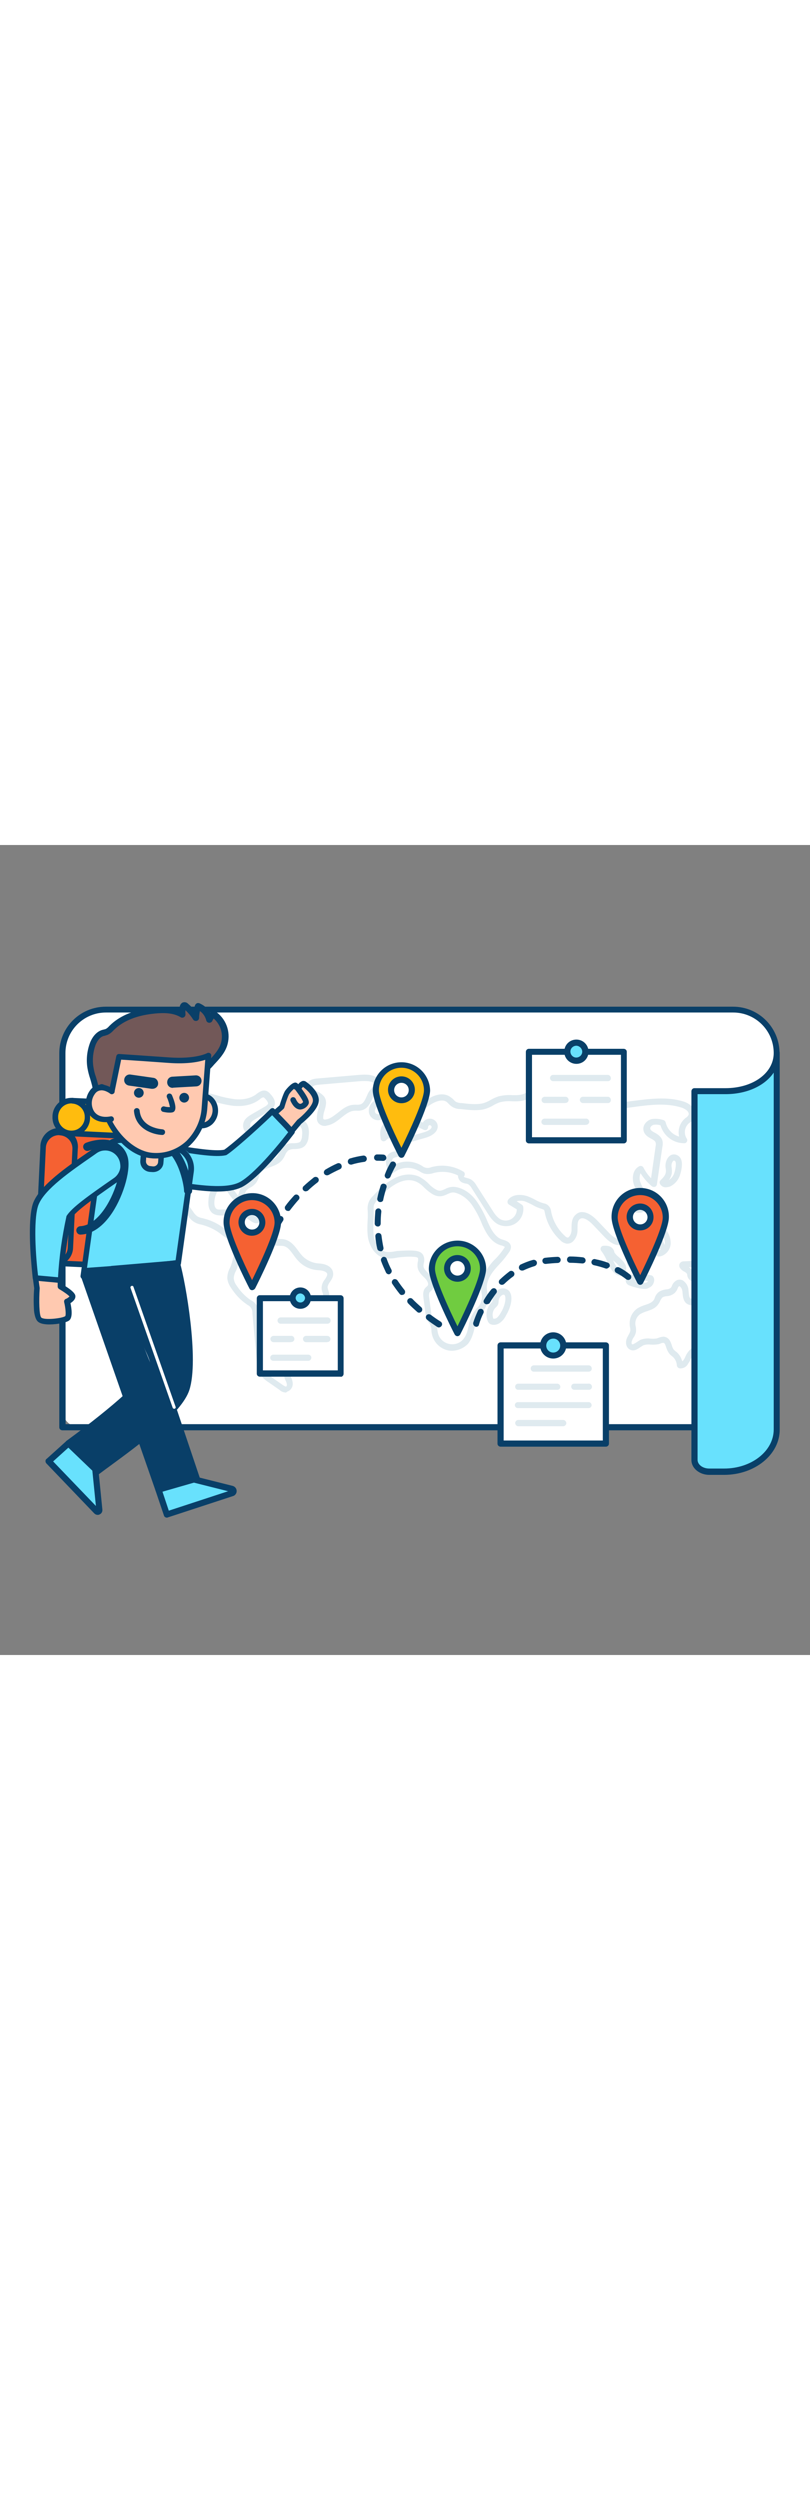 <svg version="1.1" id="Layer_1" xmlns="http://www.w3.org/2000/svg" xmlns:xlink="http://www.w3.org/1999/xlink" x="0px" y="0px" viewBox="0 0 500 500" style="width: 162px;" xml:space="preserve" data-imageid="travel-planning-53" imageName="Travel Planning" class="illustrations_image" _mstHidden="4">
<rect x="0" y="0" width="500" height="500" fill="#808080" stroke="none"/>
<style type="text/css">
	.st0_travel-planning-53{fill:#FFFFFF;}
	.st1_travel-planning-53{fill:#093F68;}
	.st2_travel-planning-53{fill:#DFEAEF;}
	.st3_travel-planning-53{fill:#68E1FD;}
	.st4_travel-planning-53{fill:#FFC9B0;}
	.st5_travel-planning-53{fill:#F56132;}
	.st6_travel-planning-53{fill:#FFBC0E;}
	.st7_travel-planning-53{fill:#725858;}
	.st8_travel-planning-53{fill:#70CC40;}
</style>
<g id="map_travel-planning-53">
	<path class="st0_travel-planning-53" d="M63.9,101.5h390.2c14,0,25.3,11.3,25.3,25.2c0,0,0,0,0,0.1v221.9c0,5.9-4.8,10.7-10.7,10.7c0,0,0,0,0,0H49.2&#10;&#9;&#9;c-5.9,0-10.7-4.8-10.7-10.7c0,0,0,0,0,0V126.8C38.6,112.8,49.9,101.5,63.9,101.5z"/>
	<path class="st1_travel-planning-53" d="M479.5,361.3H38.5c-1,0-1.9-0.8-1.9-1.8c0,0,0,0,0,0v-231c0-15.9,12.9-28.7,28.7-28.7h387.2&#10;&#9;&#9;c15.9,0,28.7,12.9,28.7,28.7v0v231c0.1,1-0.6,1.8-1.6,1.9C479.6,361.3,479.5,361.3,479.5,361.3z M40.5,357.5h437.1V128.4&#10;&#9;&#9;c0-13.8-11.2-25-25-25l0,0H65.4c-13.8,0-25,11.2-25,25l0,0L40.5,357.5L40.5,357.5z"/>
	<path class="st2_travel-planning-53" d="M176.4,338c-1.4-0.1-2.8-0.6-3.8-1.6l-6.9-4.8c-2.1-1.3-4-3.1-5.4-5.2c-1.1-2.1-1.6-4.4-1.7-6.8l-2.8-30.5&#10;&#9;&#9;c0.2-2.2-1-4.3-3-5.2l-0.4-0.3c-4-2.7-7.3-6.3-9.9-10.4c-1.2-1.7-2-3.7-2.2-5.8c0-2.2,0.6-4.5,1.7-6.4c0.2-0.5,0.5-1.1,0.7-1.7&#10;&#9;&#9;c0.7-2.1,1.2-4.2,1.6-6.4c0.3-2.1,0.8-4.2,1.4-6.2c1.4-4.4,5.2-9.6,10.9-9.6c3.2,0.1,5.9,1.7,8.4,3.3c2,1.2,3.7,2.4,5.7,2.7&#10;&#9;&#9;c0.6,0.1,1.2,0.1,1.9,0.1c0.9,0,1.8,0,2.7,0.2c4.2,0.8,6.7,4.2,8.9,7.2c0.7,1,1.5,2,2.4,3c2.7,2.8,6.4,4.5,10.3,4.7l0,0&#10;&#9;&#9;c5,0.3,8.2,2.4,8.7,5.6c0.4,2.4-0.8,4.2-2,5.9c-0.7,0.9-1.2,2-1.4,3.1c0.1,0.6,0.2,1.2,0.4,1.8c0.3,0.8,0.5,1.6,0.6,2.4&#10;&#9;&#9;c0.4,3.8-2.5,6.7-4.8,8.9c-7,6.8-11.9,15.1-16.4,23.1c-1.3,2.1-2.3,4.4-3.1,6.7c-1.2,4-1.1,8.3,0.5,12.1l0.3,0.6&#10;&#9;&#9;c0.5,1.2,0.9,2.4,1,3.7c0.2,2.3-1.2,4.5-3.4,5.2C177,337.8,176.7,337.9,176.4,338z M156.8,241.2L156.8,241.2c-3.4,0-6.1,3.5-7.3,7&#10;&#9;&#9;c-0.6,1.9-1,3.8-1.3,5.7c-0.4,2.4-1,4.8-1.8,7.2c-0.2,0.6-0.5,1.3-0.8,1.9c-0.8,1.4-1.3,3-1.3,4.7c0.2,1.4,0.7,2.8,1.6,4&#10;&#9;&#9;c2.3,3.6,5.3,6.8,8.8,9.2l0.4,0.2c3,1.5,4.7,4.7,4.6,8l2.8,30.4c0,1.8,0.4,3.6,1.2,5.3c1.2,1.6,2.6,2.9,4.2,3.9l6.9,4.8&#10;&#9;&#9;c0.4,0.2,1.4,0.9,1.8,0.8c0.2,0,0.5-0.6,0.5-1.2c-0.1-0.9-0.4-1.7-0.8-2.5l-0.3-0.7c-1.9-4.7-2.1-9.8-0.6-14.6&#10;&#9;&#9;c0.9-2.6,2.1-5.1,3.4-7.5c4.6-8.2,9.9-16.8,17-24c1.9-1.9,3.9-3.8,3.7-5.9c-0.1-0.5-0.2-1.1-0.4-1.6c-0.4-0.9-0.6-2-0.6-3&#10;&#9;&#9;c0.1-1.9,0.8-3.7,2.1-5.2c0.8-1.2,1.4-2.3,1.4-3.2c-0.2-1.5-2.8-2.3-5.2-2.4l0,0c-4.9-0.2-9.5-2.3-12.8-5.9c-1-1.1-1.9-2.2-2.7-3.4&#10;&#9;&#9;c-2-2.7-3.7-5.2-6.5-5.7c-0.7-0.1-1.4-0.1-2.1-0.1c-0.8,0-1.5,0-2.3-0.1c-2.8-0.4-5.1-1.9-7.3-3.2S158.8,241.2,156.8,241.2&#10;&#9;&#9;L156.8,241.2z"/>
	<path class="st2_travel-planning-53" d="M143.7,243.9c-2.6,0-5.5-2.3-7.6-3.9c-0.4-0.3-0.6-0.5-0.9-0.7c-3.1-2.2-6.6-3.8-10.3-4.8l-0.7-0.2&#10;&#9;&#9;c-3.4-0.5-6.5-2.6-8.2-5.6l-10-13.9c-4.9-6.8-9.6-14.8-6.4-22.6c1-2.2,2.3-4.3,3.8-6.1c1.9-2.5,3.7-4.9,3.6-7.6&#10;&#9;&#9;c-0.1-1.6-0.8-3.1-2.1-4.1c-2-1.7-4.6-2.6-7.3-2.4c-4.9,0.4-9.2,3.5-13.2,6.3c-1.1,0.9-2.4,1.4-3.8,1.2c-1.3-0.2-2.3-1-2.9-2.2&#10;&#9;&#9;C76,174,77.2,170,81.3,166c3.4-3.4,7.1-6.6,11.1-9.4c3.2-2.3,7.1-4.8,11.5-5.8c3.5-0.6,7-0.6,10.5-0.1c5.4,0.6,10.8,1.6,16.1,2.9&#10;&#9;&#9;l3.3,0.9c3.6,1.1,7.3,1.9,11.1,2.4c3.7,0.4,8.9,0.1,13.1-2.9l0.3-0.3c1.6-1.1,3.7-2.8,6.2-1.9c0.9,0.4,1.8,1.1,2.4,1.9&#10;&#9;&#9;c1,1.1,3.7,4,2.5,7.3c-0.7,1.5-2,2.7-3.5,3.4l-8.1,4.7c-1.4,0.8-2.8,1.7-3.2,2.8c-0.2,0.7-0.2,1.4,0.1,2.1c0.5,1,1.3,1.7,2.3,2.1&#10;&#9;&#9;c2.2,0.5,4.6-0.1,6.3-1.6c1.7-1.4,3.3-3,4.6-4.8l0.9-1.1c2.5-2.9,5.3-3.8,7.6-2.6c1,0.7,1.8,1.7,2.3,2.8c0.2,0.5,0.5,0.9,0.8,1.2&#10;&#9;&#9;c0.4,0.3,1.1,0.1,2.4-0.1c1.3-0.4,2.7-0.5,4.1-0.3c3.6,0.8,5.3,4.7,4.5,10.4c-0.1,2-0.8,3.9-2.1,5.5c-1.9,2-4.4,2.1-6.5,2.2&#10;&#9;&#9;c-1.4-0.1-2.7,0.2-3.9,0.8c-0.9,0.8-1.6,1.8-2,2.9c-0.5,1.1-1.1,2.1-1.8,3c-2,2.5-4.9,3.5-7.5,4.5s-4.8,1.8-5.9,3.5&#10;&#9;&#9;c-0.5,0.8-0.8,1.6-1,2.5c-0.4,1.5-1.1,2.9-2.1,4.1c-0.9,1-2.1,1.9-3.3,2.5c-1,0.5-1.8,1.1-2.5,2c-0.3,0.6-0.5,1.2-0.7,1.9&#10;&#9;&#9;c-0.5,1.8-1.5,4.7-4.5,4.6c-1.3-0.1-2.6-0.8-3.4-1.9l-1.9-2.5c-1.1-1.8-2.2-3.2-3.6-3.5c-1.5-0.1-2.9,0.6-3.7,1.9&#10;&#9;&#9;c-0.9,1.7-1.5,3.5-1.7,5.4c-0.3,2.5,0.1,4.1,1,5s2.2,0.6,3.8,0.6c1.5-0.1,2.9,0.1,4.4,0.4c3.2,1.2,5.5,4.1,6,7.5l0,0&#10;&#9;&#9;c0.1,0.3,1.6,8.7-2.3,10.6C144.7,243.7,144.2,243.9,143.7,243.9z M98.5,168.1c3.3,0,6.5,1.2,9,3.3c2,1.7,3.2,4.2,3.4,6.9&#10;&#9;&#9;c0.1,4-2.2,7-4.4,9.9c-1.3,1.6-2.4,3.3-3.3,5.2c-2.4,6,1.5,12.6,6,19l10,13.9c0.7,1.2,1.7,2.3,2.9,3.1c1,0.5,2,0.8,3.1,1l0.7,0.2&#10;&#9;&#9;c4.2,1,8.1,2.9,11.6,5.4c0.3,0.2,0.6,0.5,1,0.8c3.5,2.8,4.8,3.2,5.3,3.1c0.5-0.5,0.6-4,0.2-6.4c-0.3-1.7-1.4-3.9-3.4-4.6&#10;&#9;&#9;c-1.1-0.2-2.1-0.3-3.2-0.2c-2,0-4.2,0-6.2-1.4c-2.1-1.7-2.9-4.4-2.5-8.4c0.1-2.6,0.9-5.1,2.3-7.2c1.6-2.6,4.7-3.9,7.7-3.4&#10;&#9;&#9;c2.9,0.6,4.6,3,6,5.2l1.6,2.2c0.2,0.2,0.4,0.5,0.6,0.6c0.3-0.6,0.5-1.2,0.7-1.9c0.2-0.9,0.5-1.7,0.9-2.5c1-1.5,2.3-2.7,3.9-3.4&#10;&#9;&#9;c0.9-0.4,1.6-1,2.3-1.7c0.6-0.9,1.1-1.9,1.2-2.9c0.3-1.1,0.8-2.3,1.4-3.3c1.9-2.9,5-4,7.8-5.1c2.3-0.8,4.6-1.6,5.8-3.2&#10;&#9;&#9;c0.5-0.7,0.9-1.6,1.3-2.3c0.6-1.8,1.8-3.3,3.2-4.5c1.8-1.1,3.8-1.6,5.9-1.4c1.8-0.1,3.2-0.2,4.1-1c0.6-1,1-2.1,1-3.3&#10;&#9;&#9;c0.3-2.1,0.3-5.8-1.6-6.2c-0.8-0.1-1.6,0-2.4,0.3c-1.7,0.4-3.6,0.8-5.5-0.4c-0.9-0.7-1.6-1.7-2-2.7c-0.2-0.5-0.5-0.9-0.8-1.2&#10;&#9;&#9;c-0.4-0.2-1.6,0.4-2.7,1.8l-0.9,1.1c-1.5,2-3.3,3.8-5.3,5.4c-2.7,2.2-6.3,3-9.8,2.2c-2.1-0.7-3.7-2.2-4.7-4.1&#10;&#9;&#9;c-0.8-1.6-0.9-3.4-0.2-5.1c0.9-2.4,3.3-3.7,4.9-4.7l8.1-4.7c0.7-0.4,1.4-0.9,1.9-1.6c0.3-0.6-0.3-1.8-1.7-3.3&#10;&#9;&#9;c-0.3-0.3-0.6-0.6-0.9-0.8c-0.6-0.2-1.8,0.6-2.6,1.3l-0.4,0.3c-5.1,3.7-11.3,4-15.7,3.6c-4-0.5-7.9-1.4-11.7-2.5l-3.2-0.8&#10;&#9;&#9;c-5.1-1.3-10.3-2.3-15.6-2.9c-3.1-0.5-6.2-0.5-9.2,0c-3.7,0.8-7.2,3-10.1,5.1c-3.8,2.7-7.3,5.7-10.6,9c-1,1-4.2,4.5-2.9,6.7&#10;&#9;&#9;l0.3,0.3l0.9-0.6c4.4-3.1,9.1-6.5,15-7C97.6,168.2,98,168.1,98.5,168.1z"/>
	<path class="st2_travel-planning-53" d="M158.1,233.5c-0.2,0-0.4,0-0.6-0.1c-0.9-0.2-1.7-0.6-2.4-1.1l-5.4-3.7c-0.1-0.1-0.3-0.2-0.4-0.3&#10;&#9;&#9;c-0.5-0.6-0.7-1.4-0.6-2.2c0.1-0.9,0.6-1.7,1.4-2.2c0.9-0.5,2-0.7,3-0.5c3.6,0.3,7,2.1,9.3,4.9c0.7,0.7,0.6,1.9-0.1,2.6&#10;&#9;&#9;c0,0-0.1,0.1-0.1,0.1l0,0c-0.1,0.1-0.2,0.2-0.3,0.2c-0.2,0.4-0.5,0.8-0.8,1.1C160.3,233,159.2,233.5,158.1,233.5z M154.8,227.5&#10;&#9;&#9;l2.5,1.7c0.3,0.2,0.6,0.4,0.9,0.5c0.1-0.1,0.2-0.1,0.2-0.2C157.3,228.6,156.1,227.9,154.8,227.5L154.8,227.5z"/>
	<path class="st2_travel-planning-53" d="M200.5,173.4c-1.5,0.1-3-0.6-4-1.8c-0.6-0.9-1-1.9-0.9-3c0-1.9,0.3-3.8,0.9-5.6c0.7-2.6,1.1-4.2,0.3-5.6&#10;&#9;&#9;c-0.7-0.8-1.7-1.5-2.7-1.9c-0.4-0.2-0.9-0.5-1.4-0.7c-2.2-1.2-4.4-3.8-3.4-6.8c1-3.5,5.3-3.8,6.8-3.9l24.4-2.1&#10;&#9;&#9;c3.7-0.3,8.8-0.8,12.1,1.6c1.3,0.8,2.2,2.1,2.4,3.5c0.3,2.2-1.1,3.8-2.6,5.5c-0.7,0.7-1.3,1.5-1.8,2.4c-0.2,0.5-0.5,1-0.7,1.6&#10;&#9;&#9;c-1.4,2.8-2.8,5.9-6.1,7c-1.2,0.4-2.5,0.5-3.8,0.4c-0.6,0-1.2,0-1.8,0.1c-2.6,0.3-5,2.2-7.4,4.1c-2.7,2.2-5.6,4.5-9.2,5&#10;&#9;&#9;C201.3,173.4,200.9,173.4,200.5,173.4z M225.1,145.7c-1.6,0-3,0.1-4.2,0.2l-24.4,2.1c-2.7,0.2-3.3,0.9-3.4,1.2&#10;&#9;&#9;c-0.2,0.6,0.6,1.7,1.8,2.4c0.4,0.2,0.7,0.4,1.1,0.6c1.6,0.7,3,1.8,4.1,3.1c2,2.8,1,6,0.2,8.7c-0.5,1.4-0.8,2.9-0.8,4.4&#10;&#9;&#9;c0,0.3,0,0.6,0.2,0.8c0.4,0.3,1,0.4,1.4,0.2c2.6-0.3,4.9-2.2,7.3-4c2.7-2.2,5.6-4.6,9.3-5c0.7-0.1,1.5-0.1,2.2-0.1&#10;&#9;&#9;c0.9,0.1,1.7,0,2.6-0.2c1.9-0.6,2.9-2.8,3.9-5.1c0.3-0.6,0.5-1.1,0.8-1.8l0,0c0.6-1.1,1.4-2.2,2.3-3.1c0.7-0.8,1.8-2.1,1.7-2.6&#10;&#9;&#9;c0-0.1-0.2-0.4-0.8-0.8C229.2,145.9,227.1,145.7,225.1,145.7z"/>
	<path class="st2_travel-planning-53" d="M278.9,312.2c-1,0-2-0.1-3-0.4c-4.7-1.3-8.3-5.1-9.3-9.9c-0.2-0.8-0.3-1.6-0.3-2.4c0-1.1-0.3-2.3-0.7-3.3&#10;&#9;&#9;c-0.2-0.4-0.5-0.9-0.8-1.2c-0.4-0.5-0.8-1.1-1.1-1.8c-0.6-1.4-1-2.9-1.1-4.5l-1.2-9.1c-0.2-1.5-0.5-3.8,0.8-5.8&#10;&#9;&#9;c0.4-0.5,0.8-0.9,1.2-1.2l0.6-0.6c0.8-1-0.2-3.1-1.6-4.5c-0.3-0.3-0.5-0.6-0.8-0.8c-1.8-1.8-3.7-3.7-3.9-6.7c0-0.9,0-1.8,0.2-2.7&#10;&#9;&#9;c0.2-0.7,0.3-1.5,0.1-2.3c-0.3-0.5-1.1-0.7-2.7-0.8c-3.2-0.2-6.4,0-9.6,0.4l-1,0.2c-2.4,0.5-4.8,0.6-7.2,0.2&#10;&#9;&#9;c-6-1.2-9.5-7.5-10.4-13c-0.4-3.2-0.4-6.4-0.2-9.6c0.1-2,0.2-3.9,0.1-5.9v-0.6c-0.5-3.5,0.7-7,3.3-9.3l0,0&#10;&#9;&#9;c10.1-11.4,19.8-15.6,28.4-11.9c2.2,1.2,4.3,2.7,6,4.5c1.2,1.3,2.7,2.5,4.3,3.4c2.4,1.4,3.6,0.7,5.7-0.2c2.1-1.2,4.6-1.7,7-1.2&#10;&#9;&#9;c4.7,0.9,9.2,4,12.6,8.8c2.6,3.8,4.8,7.9,6.5,12.1l0.4,0.9c2.1,4.7,4.7,9.2,8.7,10.5l0.4,0.1c2,0.6,5.2,1.6,5.1,4.8&#10;&#9;&#9;c-0.1,0.9-0.4,1.8-0.9,2.6c-1.8,2.6-3.7,5.1-5.9,7.4c-1,1.1-2.2,2.4-3.2,3.6c-3.4,4.1-5,7.9-4.9,11.4c0,0.9,0.2,1.9,0.3,2.8&#10;&#9;&#9;c1.1,4.4-0.2,9.1-3.4,12.4c-2.4,2.8-3.9,6.1-4.5,9.8c-0.8,3.3-1.8,6.8-4.1,9.6C286.2,310.6,282.6,312.2,278.9,312.2z M252.4,250.3&#10;&#9;&#9;c1,0,2.1,0,3.1,0.1s4.3,0.2,5.7,2.7c0.8,1.6,0.9,3.3,0.4,5c-0.1,0.6-0.2,1.2-0.2,1.9c0.1,1.5,1.5,2.8,2.8,4.2l0.8,0.9&#10;&#9;&#9;c2.5,2.6,3.9,6.5,1.8,9.4c-0.3,0.4-0.7,0.8-1.1,1.1l-0.6,0.6c-0.3,1-0.4,2-0.2,3l1.2,9.1c0.1,1.1,0.3,2.2,0.8,3.2&#10;&#9;&#9;c0.2,0.4,0.5,0.9,0.8,1.2c1.4,1.8,2.2,4.1,2.3,6.4c0,0.7,0.2,1.3,0.3,2c1,4.8,5.8,7.9,10.7,6.9c2-0.4,3.7-1.4,5-3&#10;&#9;&#9;c1.9-2.2,2.6-5.1,3.3-8.2c0.6-4.1,2.4-8,5.2-11.1c2.6-2.4,3.6-6,2.7-9.3c-0.2-1.1-0.3-2.2-0.4-3.3c-0.1-4.5,1.8-9,5.7-13.9&#10;&#9;&#9;c1-1.3,2.1-2.6,3.3-3.7c2.1-2.1,3.9-4.4,5.5-6.8l0.3-0.6c-0.7-0.5-1.5-0.8-2.4-1l-0.4-0.1c-5.6-1.8-8.6-7.1-11.1-12.6l-0.4-1&#10;&#9;&#9;c-1.6-4-3.7-7.9-6.1-11.4c-2.9-3.9-6.6-6.5-10.4-7.4c-1.8-0.4-3,0.2-4.6,0.9c-2.2,1-5,2.4-9.1,0.1c-1.8-1.1-3.6-2.5-5.1-4&#10;&#9;&#9;c-1.4-1.5-3-2.8-4.9-3.7c-8.5-3.8-17.7,3.8-24,11l0,0c-0.9,0.9-1.6,2-2.2,3.2c-0.3,1.1-0.3,2.3-0.2,3.4v0.6c0.1,2.1,0,4.1-0.1,6.2&#10;&#9;&#9;c-0.2,3-0.2,6,0.1,8.9c0.6,4.2,3.2,8.9,7.4,9.9c2,0.3,3.9,0.1,5.9-0.3l1.1-0.2C247.5,250.5,250,250.3,252.4,250.3L252.4,250.3z"/>
	<path class="st2_travel-planning-53" d="M304.9,296.2c-0.4,0-0.8,0-1.1-0.1c-0.8-0.1-1.5-0.5-2-1c-0.3-0.4-0.6-0.9-0.8-1.4c-1.5-3.9-0.6-8.2,2.3-11.2&#10;&#9;&#9;l0.2-0.2l0.4-0.4v-1c0.2-2.4,1.4-4.5,3.2-6c1.3-1,2.9-1.5,4.6-1.1c1.2,0.3,2.3,1,3,2.1c1.6,2.5,0.9,6.2,0.5,7.8&#10;&#9;&#9;c-0.6,2.3-1.6,4.6-2.8,6.6c-0.7,1.5-1.7,2.9-3,4C308.1,295.5,306.5,296.2,304.9,296.2z M304.6,292.5v-0.1c0.9,0.1,1.8-0.2,2.4-0.8&#10;&#9;&#9;c0.9-0.9,1.6-1.9,2.2-3c1.1-1.8,1.9-3.7,2.4-5.7c0.5-2.1,0.5-4,0-4.9c-0.1-0.2-0.3-0.3-0.5-0.4c-0.5-0.1-1.1,0.1-1.5,0.5&#10;&#9;&#9;c-1,0.8-1.6,1.9-1.8,3.1l0,0v0.3c0,0.7-0.1,1.4-0.3,2c-0.3,0.7-0.7,1.3-1.3,1.8l-0.2,0.2C304.1,287.3,303.6,290,304.6,292.5&#10;&#9;&#9;L304.6,292.5z"/>
	<path class="st2_travel-planning-53" d="M382,247c-2.6,0-5.6-1.7-8.6-4.8l-7.5-7.9c-2.4-2.5-5.9-5-8-3.4c-1.4,1-1.4,3.3-1.4,5.8v1.2&#10;&#9;&#9;c0,2.7-1.1,5.2-3.1,7.1c-1.2,0.9-2.7,1.3-4.1,1c-1.3-0.4-2.5-1-3.4-2c-4.9-4.5-8.3-10.5-9.6-17.1c-0.1-0.6-0.2-1.1-0.5-1.7&#10;&#9;&#9;c-0.4-0.2-0.8-0.4-1.2-0.5l-0.3-0.1c-2-0.6-3.9-1.4-5.7-2.5c-1.3-0.7-2.7-1.3-4-1.9c-1.8-0.7-3.8-0.8-5.7-0.3l3.2,2.1&#10;&#9;&#9;c0.5,0.3,0.8,0.8,0.9,1.4c0.7,5.8-3.4,11.1-9.2,11.8c-0.1,0-0.2,0-0.2,0c-2.3,0.3-4.7-0.2-6.8-1.4c-2.7-1.7-4.5-4.4-5.8-6.5&#10;&#9;&#9;l-9.8-15.4c-0.5-1-1.3-1.9-2.2-2.5c-0.5-0.2-0.9-0.4-1.5-0.4c-0.9-0.2-1.7-0.4-2.5-0.8c-1.3-0.8-2.2-2.3-2.3-3.8v-0.4&#10;&#9;&#9;c-4.4-2.2-9.5-2.8-14.3-1.7l-0.8,0.2c-1.8,0.6-3.7,0.8-5.5,0.4c-1.2-0.3-2.3-0.9-3.3-1.6l-0.8-0.4c-4.8-2.6-10.8-2-15,1.4&#10;&#9;&#9;c-0.5,0.4-1.1,0.6-1.7,0.4c-0.6-0.1-1.1-0.5-1.4-1c-2.7-5.5-2.1-10.2,1.4-11.9c0.7-0.3,1.4-0.5,2.1-0.6c0.5-0.1,0.9-0.2,1.4-0.4&#10;&#9;&#9;c0.2-0.2-0.2-1.4-0.4-2c-0.1-0.4-0.3-0.8-0.4-1.2c-0.5-2,0.3-4.1,2-5.2c1.1-0.7,2.5-0.6,3.5,0.2c0.1,0.1,0.2,0.1,0.2,0.2l12.1-3.5&#10;&#9;&#9;c2.4-0.7,4.9-2.1,4.6-3.5c-0.2-0.5-0.7-0.9-1.2-0.9c-0.5,0.1-0.9,0.6-0.9,1.1c0,0.7-0.3,1.3-0.8,1.7c-0.5,0.4-1.3,0.4-1.9,0.1&#10;&#9;&#9;l-9.8-4.5c-0.5-0.2-0.9-0.8-1-1.3c-0.1-0.6,0-1.2,0.4-1.7c3.2-3.6,6.7-6.9,10.6-9.9c3-2.3,10.6-7.1,16.4-2.7&#10;&#9;&#9;c0.6,0.4,1.2,0.9,1.7,1.4c0.4,0.5,0.9,1,1.5,1.4c1,0.5,2.2,0.8,3.3,0.8h0.3c4.1,0.5,8.5,1,12.4,0.3c1.9-0.4,3.7-1.2,5.4-2.2&#10;&#9;&#9;c1.5-0.9,3.1-1.6,4.8-2.2c2.8-0.7,5.6-1,8.5-0.8c3.4,0.1,6.4,0.1,9.6-2c0.9-0.6,1.9-1.4,2.7-2c2.6-2.1,5.3-4.1,9.8-3.8&#10;&#9;&#9;c5,0.3,9.2,3.2,13.4,6.1c1.9,1.4,4,2.7,6.1,3.7c10,4.7,21.1,3.2,32.8,1.6c10.4-1.3,21.2-2.8,31.3,0.3c2.4,0.7,5.7,2.6,6.9,5.5&#10;&#9;&#9;c0.6,1.5,0.6,3.1-0.1,4.6c-0.6,1.2-1.6,2.2-2.7,2.9c-0.3,0.2-0.5,0.4-0.8,0.6c-2.6,2.4-3.1,6.3-1.2,9.3c0.6,0.8,0.4,2-0.5,2.6&#10;&#9;&#9;c0,0,0,0,0,0c-0.3,0.2-0.6,0.3-1,0.3c-6.8,0-12.8-4.5-14.7-11.1c-1.4-0.4-2.8-0.5-4.2-0.3c-1.1,0.3-2.3,1.4-2.1,2.4&#10;&#9;&#9;s1.1,1.6,2.8,2.5s3.7,2.2,4.6,4.5c0.4,1.4,0.4,2.8,0.1,4.1l-3.4,23.3c-0.1,0.7-0.6,1.3-1.2,1.5c-0.6,0.2-1.3,0.1-1.9-0.3&#10;&#9;&#9;c-2.7-2.3-5.1-5-7-8.1c-0.8,2-0.8,4.2,0.1,6.1c0.5,1.3,1.1,2.5,1.9,3.6c1.3,2.1,2.3,4.4,2.9,6.8c0.5,2.8-0.1,5.3-1.9,6.6&#10;&#9;&#9;c-2.1,1.8-4.8,1.4-7,1c-1.6-0.2-3-0.5-3.9,0c-2.2,1.2-0.7,6-0.4,6.9c0.7,2.1,2.9,8.4-1.4,11.5C384.6,246.5,383.3,247.1,382,247z&#10;&#9;&#9; M359.4,226.6c2.8,0,6,1.8,9.2,5.1l7.5,7.9c0.8,0.8,4.9,4.9,7.2,3.2c1.4-0.9,1.4-3.4,0-7.3c-1.9-5.5-1.1-9.6,2.2-11.5&#10;&#9;&#9;c2.1-1.1,4.4-0.8,6.3-0.4s3.1,0.4,3.8-0.2s0.7-2.1,0.6-3.1c-0.5-2-1.4-3.9-2.5-5.7c-0.7-1.4-1.5-2.7-2.1-4.1&#10;&#9;&#9;c-1.8-4.4-1.2-10.1,3-12.2c0.9-0.5,2.1-0.1,2.6,0.8c0,0,0,0,0,0c1.2,2.4,2.8,4.7,4.7,6.6l2.8-19.7c0.2-0.8,0.2-1.6,0-2.4&#10;&#9;&#9;c-0.3-0.9-1.5-1.7-2.9-2.4c-1.9-1-4.1-2.4-4.6-5.1c-0.6-3.3,2.1-6.1,5-6.9c2.4-0.4,4.9-0.2,7.3,0.6c0.7,0.2,1.2,0.7,1.4,1.4&#10;&#9;&#9;c1,4.2,4.1,7.6,8.3,8.8c-0.9-4,0.3-8.1,3.3-10.9c0.3-0.3,0.6-0.6,1-0.8c0.6-0.4,1.1-0.9,1.5-1.6c0.2-0.4,0.2-0.9,0-1.4&#10;&#9;&#9;c-0.5-1.4-2.5-2.7-4.6-3.3c-9.3-2.9-19.7-1.6-29.7-0.2c-11.8,1.6-24,3.2-34.9-2c-2.3-1.2-4.5-2.5-6.6-4c-3.7-2.6-7.6-5.2-11.4-5.4&#10;&#9;&#9;c-3-0.2-4.8,1.1-7.1,3.1c-0.9,0.7-2,1.5-3,2.2c-4.2,2.7-8.1,2.6-11.8,2.5c-2.4-0.2-4.9,0-7.3,0.6c-1.4,0.5-2.8,1.1-4.1,1.9&#10;&#9;&#9;c-2,1.2-4.2,2.1-6.5,2.6c-4.6,0.8-9.1,0.2-13.6-0.3H284c-2.7,0-5.2-1.2-7-3.2l-1.1-1.1c-3.8-2.9-10.1,1.4-11.8,2.7&#10;&#9;&#9;c-3,2.3-5.8,4.8-8.4,7.5l5.3,2.5c1.4-2.4,4.4-3.2,6.8-1.8c1.2,0.7,2,1.8,2.3,3.1c0.7,3.4-2.1,6.4-7.3,8l-12.6,3.6&#10;&#9;&#9;c-0.9,0.2-1.9,0.2-2.7-0.2v0.2c0.1,0.3,0.2,0.7,0.3,1c0.5,1.6,1.2,3.6-0.1,5.5c-0.9,1.1-2.2,1.8-3.5,2c-0.4,0.1-0.8,0.2-1.2,0.4&#10;&#9;&#9;c-1.2,0.6-1.1,2.7-0.5,4.7c5.3-3.2,11.8-3.3,17.2-0.3l0.9,0.5c1.6,1.4,3.9,1.6,5.8,0.7l0.9-0.2c6.4-1.5,13.1-0.4,18.7,3&#10;&#9;&#9;c0.6,0.3,1,1,0.9,1.7c0,0.5-0.2,1-0.6,1.4c0.1,0.1,0.1,0.2,0.3,0.3c0.5,0.2,1,0.4,1.5,0.5c0.8,0.2,1.6,0.5,2.4,0.8&#10;&#9;&#9;c1.5,0.9,2.8,2.3,3.6,3.8l9.8,15.3c1.2,2,2.7,4.1,4.6,5.4c3.3,2,7.5,1,9.5-2.3c0.7-1.1,1-2.3,1-3.6l-4.9-3&#10;&#9;&#9;c-0.5-0.3-0.8-0.8-0.8-1.4c-0.1-0.6,0.1-1.1,0.4-1.6c3-3.6,8.3-3.3,11.9-2.1c1.6,0.6,3.1,1.3,4.6,2.1c1.6,0.9,3.3,1.7,5.1,2.2&#10;&#9;&#9;l0.3,0.1c2.5,0.3,4.4,2.5,4.6,5c1.1,5.8,4.1,11.1,8.5,15.1c0.4,0.5,0.9,0.8,1.5,1c0.3,0.1,0.7,0,0.9-0.3c1.1-1.1,1.6-2.6,1.7-4.1&#10;&#9;&#9;v-1.2c0-2.9,0-6.5,2.8-8.7C356.6,227.1,357.9,226.5,359.4,226.6L359.4,226.6z"/>
	<path class="st2_travel-planning-53" d="M420.3,323.1c-0.3,0-0.7,0-1-0.1c-0.8-0.2-1.4-0.9-1.5-1.8c-0.1-1.9-0.9-3.7-2.3-5.1c-0.2-0.2-0.5-0.4-0.7-0.6&#10;&#9;&#9;c-0.7-0.5-1.4-1.1-1.9-1.9c-0.8-1.1-1.3-2.3-1.7-3.6c-0.5-1.5-0.9-2.6-1.6-2.7c-0.6,0-1.2,0.1-1.8,0.4c-0.4,0.1-0.8,0.3-1.1,0.4&#10;&#9;&#9;c-1.6,0.3-3.3,0.4-5,0.3c-1.5-0.2-3-0.1-4.5,0.4c-0.6,0.3-1.2,0.7-1.8,1.1c-1.8,1.2-4.1,3-6.7,1.5s-2.7-4.9-1.6-7.3&#10;&#9;&#9;c0.3-0.6,0.6-1.1,0.9-1.7c0.5-0.8,0.9-1.7,1.1-2.6c0-0.7,0-1.4-0.2-2.1c-0.1-0.5-0.2-1-0.2-1.6c-0.3-4,1.5-7.8,4.8-10.1&#10;&#9;&#9;c1.5-0.9,3.1-1.6,4.8-2.1c2.1-0.7,3.9-1.4,5-2.7c0.4-0.5,0.7-1.1,0.9-1.8c0.5-1.4,1.4-2.7,2.6-3.6c1.3-0.8,2.8-1.3,4.4-1.5&#10;&#9;&#9;c1,0,1.9-0.3,2.7-0.8c0.4-0.4,0.8-1,0.9-1.5c0.6-1.5,1.7-2.7,3.1-3.4c1.3-0.5,2.7-0.4,3.8,0.3c1.9,1.4,3.2,3.5,3.3,5.9l0,0&#10;&#9;&#9;c0,0.3,0.1,0.6,0.1,1c0.1,1.2,0.2,3.5,1,4c0.3,0.2,0.7,0.2,1,0.1c0.6-0.3,1-0.8,1.1-1.5c0.1-0.5,0.2-1.1,0.3-1.7&#10;&#9;&#9;c0.3-1.8,0.6-3.7,2.3-5.3c0.6-0.5,1.4-0.6,2.1-0.3c3.3,1.5,5.3,5.1,5.8,10.6l0.1,1.2c0.3,3,0.5,5.9,2.2,7.8&#10;&#9;&#9;c0.2,0.3,0.5,0.5,0.7,0.8c1,0.9,1.8,2,2.3,3.2c0.7,2.4-0.4,4.7-1.4,6.1c-2.2,3.3-4.9,6.3-8,8.7c-0.7,0.5-1.4,1-2.1,1.5&#10;&#9;&#9;c-2.1,1.2-4,2.9-5.4,4.9c-0.3,0.5-0.5,1-0.8,1.6c-0.4,0.9-0.9,1.8-1.5,2.6C424,321.9,422.3,322.9,420.3,323.1z M409.3,303.5&#10;&#9;&#9;c0.3,0,0.7,0,1,0.1c2.8,0.6,3.7,3.1,4.4,5.2c0.2,0.9,0.6,1.8,1.1,2.6c0.4,0.4,0.8,0.8,1.2,1.1c0.3,0.2,0.6,0.5,0.9,0.7&#10;&#9;&#9;c1.6,1.5,2.7,3.4,3.2,5.5c0.3-0.2,0.6-0.5,0.8-0.7c0.4-0.6,0.8-1.3,1.1-2c0.3-0.7,0.6-1.4,1-2c1.6-2.6,4-4.4,6.4-6&#10;&#9;&#9;c0.7-0.4,1.4-0.9,2-1.5c2.8-2.1,5.2-4.7,7.2-7.7c0.8-1.4,1.1-2.3,0.9-2.9c-0.3-0.6-0.7-1.1-1.2-1.5l-1-1c-2.5-2.8-2.8-6.6-3.1-10&#10;&#9;&#9;l-0.1-1.1c-0.2-2.2-0.8-4.9-2.3-6.4c-0.2,0.6-0.3,1.2-0.3,1.8c-0.1,0.7-0.2,1.4-0.4,2.1c-0.5,1.8-1.7,3.2-3.4,3.9&#10;&#9;&#9;c-1.5,0.6-3.1,0.4-4.5-0.4c-2.5-1.5-2.7-4.9-2.9-7c0-0.3,0-0.6-0.1-0.9c-0.1-1.2-0.7-2.3-1.6-3c-0.1-0.1-0.3-0.1-0.4,0&#10;&#9;&#9;c-0.4,0.1-0.7,0.8-1,1.6c-0.4,1-1,1.8-1.8,2.6c-1.3,1.1-3,1.8-4.8,1.9c-0.9,0-1.8,0.3-2.6,0.7c-0.6,0.6-1.1,1.4-1.5,2.2&#10;&#9;&#9;c-0.3,0.8-0.8,1.6-1.4,2.4c-1.8,2.4-4.5,3.2-6.8,4c-1.4,0.4-2.7,1-4,1.7c-2.1,1.4-3.3,3.9-3.1,6.4c0,0.4,0.1,0.8,0.2,1.2&#10;&#9;&#9;c0.2,1.1,0.3,2.1,0.2,3.2c-0.2,1.5-0.8,2.8-1.7,4c-0.3,0.5-0.5,0.9-0.7,1.5c-0.5,1-0.4,2.2,0,2.4s1.4-0.4,2.7-1.2&#10;&#9;&#9;c0.7-0.5,1.5-1,2.3-1.5c2-0.8,4.2-1.1,6.3-0.8c1.3,0.1,2.6,0.1,3.8-0.1l0.9-0.3C407.5,303.8,408.4,303.6,409.3,303.5L409.3,303.5z"/>
	<path class="st2_travel-planning-53" d="M429.7,269.9c-1.9,0.1-3.7-0.8-4.8-2.4c-0.4-0.6-0.6-1.3-0.7-2.1c0-0.3-0.1-0.6-0.2-0.8&#10;&#9;&#9;c-0.4-0.5-0.9-0.9-1.5-1.2c-1.1-0.5-2-1.3-2.7-2.2c-0.4-0.6-0.6-1.3-0.5-2.1c0.3-1.3,1.5-2.2,2.8-2.1l3.9-0.2&#10;&#9;&#9;c2.1-0.1,5-0.2,7.4,1.4c1.4,0.9,2.5,2.2,3.2,3.6c1,1.6,1.8,3.4,2.2,5.3c0.1,0.6-0.1,1.3-0.6,1.7c-0.4,0.4-1.1,0.6-1.7,0.5&#10;&#9;&#9;c-1.2-0.2-2.4-0.1-3.6,0.2l-2,0.3C430.4,269.8,430,269.9,429.7,269.9z M425.2,260.6c0.8,0.5,1.5,1.2,2,2.1c0.3,0.6,0.5,1.2,0.6,1.9&#10;&#9;&#9;c0,0.3,0.1,0.7,0.3,0.9c0.6,0.5,1.3,0.7,2.1,0.5l0,0l1.8-0.3l2.1-0.3c-0.3-0.6-0.6-1.1-0.9-1.7c-0.5-0.9-1.2-1.7-2.1-2.4&#10;&#9;&#9;c-1.2-0.8-3.1-0.8-5.2-0.7L425.2,260.6z"/>
	<path class="st2_travel-planning-53" d="M395,262.7c-3.1,0-6.2-1-7.5-3.2c-0.8-1.4-1.5-4,2.8-7.3l1-0.7c0.8-0.4,1.4-1,2-1.6c0.4-0.6,0.8-1.3,1.1-2&#10;&#9;&#9;c0.4-0.9,0.9-1.8,1.5-2.6c1.1-1.3,2.6-2.2,4.4-2.3c1.2,0,2.3,0.5,3.1,1.4c0.5,0.6,0.6,1.4,0.2,2.1c-0.8,1.7-0.9,3.7-0.2,5.4&#10;&#9;&#9;c0.3,0.6,0.4,1.3,0.4,2c-0.1,0.9-0.4,1.7-0.9,2.4c-1,1.4-1.8,2.9-2.3,4.6c-0.2,0.5-0.5,0.9-1,1.1&#10;&#9;&#9;C398.2,262.5,396.6,262.7,395,262.7z M398.8,260l0.7-12.9c-0.2,0.1-0.4,0.3-0.5,0.5c-0.4,0.6-0.7,1.3-1,2c-0.4,1-1,1.9-1.7,2.7&#10;&#9;&#9;c-0.8,0.9-1.7,1.7-2.7,2.4l-0.9,0.6c-1.7,1.3-2,2.1-1.9,2.3c0.6,1,4,1.8,6.6,1c0.6-1.6,1.5-3.2,2.5-4.6c0.1-0.1,0.2-0.3,0.2-0.4&#10;&#9;&#9;c0-0.1-0.1-0.1-0.1-0.2c-0.8-2-1-4.2-0.5-6.3L398.8,260z"/>
	<path class="st2_travel-planning-53" d="M382.5,265.9L382.5,265.9c-4.1-0.2-7.3-7.7-7.6-8.5c-0.9-2.5-2.2-4.8-3.8-6.9c-0.6-0.8-0.5-2,0.3-2.7&#10;&#9;&#9;c0.3-0.2,0.6-0.4,1-0.4c1.4-0.1,4.4-0.3,6,2c0.4,0.5,0.7,1.1,0.8,1.8c0,0.2,0.1,0.4,0.2,0.5l0,0c0.7,1,1.5,1.9,2.5,2.6&#10;&#9;&#9;c2.5,2.3,6,5.3,4.1,9C385,265.5,383.4,265.9,382.5,265.9z M378.5,256.4c1,2.5,2.9,5.2,3.8,5.7c0.1-0.1,0.2-0.3,0.3-0.4&#10;&#9;&#9;c0.5-1.1-1.5-3-3.2-4.5L378.5,256.4z"/>
	<path class="st2_travel-planning-53" d="M397.8,274c-1,0-2-0.1-2.9-0.3c-2.1-0.4-4.1-0.9-6.1-1.7c-1-0.3-1.8-0.9-2.3-1.9c-0.6-1.4-0.1-3.1,1.1-4&#10;&#9;&#9;c0.8-0.5,1.7-0.8,2.7-0.9c3.9-0.4,7.8-0.3,11.6,0.4c0.6,0.1,1.1,0.5,1.4,1c0.6,1,0.7,2.2,0.3,3.3c-0.4,1.5-1.4,2.7-2.8,3.3&#10;&#9;&#9;C399.9,273.8,398.9,274.1,397.8,274z M391.6,269c1.4,0.4,2.7,0.7,4.1,1c1.2,0.4,2.5,0.4,3.6,0c0.3-0.2,0.6-0.5,0.7-0.8&#10;&#9;&#9;C397.3,268.7,394.4,268.7,391.6,269L391.6,269z"/>
	<path class="st2_travel-planning-53" d="M406.6,254.1c-1-0.1-1.9-0.9-1.9-2c0-0.9,0.7-1.7,1.5-1.9c0.4,0,0.8-0.1,1.1-0.2l0.6-0.3&#10;&#9;&#9;c-0.4-0.2-0.8-0.5-1-0.9c-1.3-2.7-2.5-5.5-3.5-8.3c-0.4-0.9-0.5-2-0.2-3c0.7-1.9,2.8-2.9,4.8-2.3c1.3,0.4,2.5,1.3,3.2,2.5&#10;&#9;&#9;c1.9,2.4,2.9,5.4,2.8,8.4c-0.2,3.4-2.4,6.4-5.6,7.6c-0.5,0.2-1.1,0.3-1.7,0.3L406.6,254.1z M407.1,239c0,0.1,0.1,0.3,0.1,0.4&#10;&#9;&#9;c0.8,2.5,1.9,5,3.1,7.4c0.1-0.3,0.1-0.5,0.1-0.8c0-2.1-0.7-4.2-2.1-5.8C408,239.7,407.5,239.3,407.1,239z"/>
	<path class="st2_travel-planning-53" d="M411.2,211.3c-1.6,0.1-3-0.7-3.8-2.1c-0.4-0.7-0.3-1.6,0.3-2.2c1.7-1.7,3-3.1,3.3-4.9c0.1-0.9,0.1-1.7-0.1-2.6&#10;&#9;&#9;c0-0.3-0.1-0.6-0.1-0.9l0,0c-0.2-2.5,0.9-5.8,3.2-7.1c1.6-0.9,3.6-0.6,5,0.6c4,3,0.6,12,0.6,12.1c-1.1,2.9-3.2,5.3-6,6.6&#10;&#9;&#9;C412.8,211.1,412,211.2,411.2,211.3z M414.5,198.2l0.1,0.9c0.2,1.2,0.2,2.4,0.1,3.6c-0.3,1.5-0.9,3-1.9,4.2c1.5-1,2.7-2.4,3.3-4.1&#10;&#9;&#9;c1.1-3,1.5-7,0.6-7.7c-0.5-0.4-0.8-0.3-0.8-0.3C415,195.2,414.4,197,414.5,198.2L414.5,198.2z"/>
	<path class="st2_travel-planning-53" d="M444.6,323.7L444.6,323.7c-0.8,0-1.6-0.4-2.2-1c-0.7-0.9-1-2-0.8-3.1c0.5-3.9,4.1-6.3,6.7-7.8s4.9-2.6,5.6-4.7&#10;&#9;&#9;c0.1-0.2,0.1-0.4,0.2-0.6c0.2-1.6,1.2-2.9,2.7-3.6c1.9-0.7,3.7,0.2,5.1,2.1c0.1,0.2,0.3,0.4,0.4,0.6c0.2,0.5,0.6,0.9,1,1.2&#10;&#9;&#9;c0.9,0.5,1.4,1.5,1,2.5l0,0c-0.2,0.3-0.4,0.6-0.7,0.8c0.1,0.7,0,1.3-0.1,2c-0.6,3.2-2.7,6-5.6,7.5c-2,1-4.1,1.6-6.2,2&#10;&#9;&#9;c-1.8,0.3-3.6,0.9-5.3,1.7C445.8,323.6,445.2,323.7,444.6,323.7z M457.9,307.2c0,0.1-0.1,0.2-0.1,0.3c0,0.3-0.1,0.6-0.2,0.8&#10;&#9;&#9;c-1.1,3.4-4.6,5.3-7.3,6.8c-1.9,1-4.1,2.4-4.8,4.2c1.7-0.7,3.5-1.3,5.4-1.6c1.8-0.3,3.5-0.8,5.2-1.5c1.9-0.9,3.2-2.6,3.6-4.7&#10;&#9;&#9;C460,309.9,459.3,308.2,457.9,307.2L457.9,307.2z"/>
	<path class="st2_travel-planning-53" d="M236.8,182.9c-0.2,0-0.4,0-0.6-0.1c-0.6-0.2-1.1-0.8-1.2-1.5c-0.3-2.1-0.7-5,0.6-7.5c0.9-1.7,2.6-2.8,4.5-3.1&#10;&#9;&#9;c1.5-0.3,2.9,0.3,3.9,1.3c0.3,0.3,0.5,0.7,0.5,1.1l0,0c0.8,1.5,1.5,3,2.1,4.6c0.1,0.4,0.1,0.8,0,1.2c-0.9,2.5-3.5,2.2-4.9,2.1&#10;&#9;&#9;c-0.4,0-0.7-0.1-1.1-0.1c-0.9,0.2-1.8,0.7-2.4,1.5C237.8,182.7,237.3,182.9,236.8,182.9z M240.8,174.5h-0.2&#10;&#9;&#9;c-0.7,0.1-1.3,0.5-1.7,1.1c-0.3,0.6-0.5,1.4-0.4,2.1c0.6-0.2,1.2-0.4,1.9-0.4c0.6,0,1.2,0,1.8,0.1h0.3c-0.3-0.7-0.7-1.5-1.1-2.2&#10;&#9;&#9;c-0.1-0.2-0.2-0.4-0.2-0.6C240.9,174.5,240.9,174.5,240.8,174.5z"/>
	<path class="st2_travel-planning-53" d="M233.4,169.9c-2.8,0-5.3-2.1-5.7-4.9c-0.3-2.8,0.9-5.4,3.2-7c2.3-1.4,4.6-1.6,6.3-0.2c2.1,1.5,2.9,4.6,2.1,7.6&#10;&#9;&#9;l0,0c-0.4,1.6-1.5,2.9-2.9,3.6C235.5,169.6,234.5,169.9,233.4,169.9z M234.4,160.8c-0.5,0-1,0.2-1.4,0.5c-1,0.7-1.6,1.9-1.6,3.2&#10;&#9;&#9;c0.1,0.8,0.7,1.4,1.4,1.6c1.2,0.3,2.4-0.4,2.8-1.6c0.4-1.2,0.2-2.5-0.6-3.5C234.9,160.8,234.7,160.7,234.4,160.8z"/>
	<path class="st3_travel-planning-53 targetColor" d="M428.6,152v227.6c0,4,4,7.3,9.1,7.3h9.2c17.9,0,32.5-11.6,32.5-25.9V128.4c0,14-14.2,23.5-31.6,23.5L428.6,152&#10;&#9;&#9;z" style="fill: rgb(104, 225, 253);"/>
	<path class="st1_travel-planning-53" d="M447,388.8h-9.2c-6,0-11-4.1-11-9.1V152c0-1,0.8-1.9,1.8-1.9c0,0,0,0,0,0h19.2c17,0,29.8-9.3,29.8-21.7&#10;&#9;&#9;c-0.1-1,0.7-1.9,1.7-2c1-0.1,1.9,0.7,2,1.7c0,0.1,0,0.2,0,0.3v232.4C481.4,376.2,466,388.8,447,388.8z M430.6,153.8v225.7&#10;&#9;&#9;c0,3,3.2,5.4,7.2,5.4h9.2c16.9,0,30.6-10.8,30.6-24.1V140.5c-5.5,8.1-16.5,13.3-29.8,13.3L430.6,153.8z"/>
</g>
<g id="lines_travel-planning-53">
	<path class="st1_travel-planning-53" d="M163.5,250.3c-0.2,0-0.5,0-0.7-0.1c-0.9-0.5-1.4-1.5-1-2.5c0.5-1.2,1-2.4,1.6-3.5c0.5-0.9,1.7-1.2,2.6-0.7&#10;&#9;&#9;c0,0,0,0,0,0c0.9,0.4,1.2,1.5,0.8,2.4c-0.6,1.1-1,2.2-1.4,3.3C165,249.9,164.3,250.4,163.5,250.3z"/>
	<path class="st1_travel-planning-53" d="M168.8,239.6c-0.3,0-0.6-0.1-0.9-0.2c-0.9-0.5-1.2-1.6-0.7-2.6c0,0,0,0,0,0l0,0c1.4-2.4,2.8-4.8,4.4-7.1&#10;&#9;&#9;c0.7-0.8,1.9-0.9,2.7-0.3c0.7,0.6,0.9,1.6,0.5,2.4c-1.4,2.2-2.9,4.6-4.2,6.8C170.1,239.2,169.5,239.6,168.8,239.6z M177.8,225.9&#10;&#9;&#9;c-1.1,0-1.9-0.8-2-1.9c0-0.5,0.1-0.9,0.4-1.2c1.6-2.3,3.5-4.4,5.3-6.4c0.7-0.8,1.8-0.9,2.6-0.2c0,0,0.1,0.1,0.1,0.1&#10;&#9;&#9;c0.8,0.7,0.9,1.8,0.2,2.6c0,0,0,0.1-0.1,0.1l0,0c-1.8,2-3.4,4-5.1,6.2C178.9,225.7,178.4,226,177.8,225.9L177.8,225.9z&#10;&#9;&#9; M188.7,213.8c-1,0-1.9-0.8-1.9-1.8c0,0,0,0,0,0c0-0.5,0.2-1.1,0.6-1.4c2.1-2,4.2-3.7,6.3-5.4c0.9-0.6,2.1-0.4,2.7,0.4&#10;&#9;&#9;c0.6,0.8,0.5,1.9-0.3,2.6c-2.1,1.6-4.1,3.3-6.1,5.2C189.7,213.6,189.2,213.7,188.7,213.8L188.7,213.8z M201.8,203.9&#10;&#9;&#9;c-1,0-1.9-0.8-1.9-1.8c0,0,0,0,0,0c0-0.7,0.4-1.3,0.9-1.7c2.4-1.4,4.9-2.8,7.5-3.9c1-0.4,2.1,0.1,2.5,1.1c0,0,0,0,0,0.1&#10;&#9;&#9;c0.4,0.9,0,2-0.9,2.4c-2.4,1.1-4.8,2.3-7.1,3.6C202.5,203.8,202.2,203.9,201.8,203.9L201.8,203.9z M216.6,197.3&#10;&#9;&#9;c-1,0-1.9-0.8-1.9-1.9c0,0,0,0,0,0c0-0.8,0.5-1.6,1.3-1.9c2.7-0.8,5.4-1.4,8.2-1.8c1.1-0.1,2,0.6,2.2,1.7c0.2,1-0.5,2-1.5,2.2&#10;&#9;&#9;c-0.1,0-0.1,0-0.2,0c-2.6,0.4-5.2,0.9-7.7,1.7L216.6,197.3z"/>
	<path class="st1_travel-planning-53" d="M236.6,195h-0.1c-1.2-0.1-2.5-0.1-3.7-0.1c-1,0-1.9-0.8-1.9-1.9l0,0v-0.1c0-1,0.8-1.9,1.8-1.9c0,0,0,0,0,0l0,0&#10;&#9;&#9;c1.2,0,2.6,0,4,0.1c1,0.1,1.8,1,1.8,2.1C238.4,194.2,237.7,194.9,236.6,195L236.6,195z"/>
	<path class="st1_travel-planning-53" d="M270.9,297.8c-0.4,0-0.7-0.1-1-0.3c-2.2-1.5-4.4-2.9-6.3-4.5c-0.8-0.6-1-1.8-0.4-2.6c0.6-0.8,1.6-1,2.5-0.5&#10;&#9;&#9;c0.1,0,0.1,0.1,0.2,0.1c2,1.5,4,2.9,6.1,4.2c0.9,0.6,1.2,1.7,0.6,2.6C272.2,297.4,271.6,297.8,270.9,297.8L270.9,297.8z&#10;&#9;&#9; M258.7,288.7c-0.5,0-0.9-0.2-1.2-0.5c-2-1.8-3.9-3.5-5.6-5.3c-0.7-0.8-0.7-2,0.1-2.7c0.7-0.7,1.9-0.7,2.6,0l0,0&#10;&#9;&#9;c1.7,1.8,3.5,3.4,5.4,5.1c0.8,0.7,0.9,1.9,0.2,2.7C259.8,288.4,259.3,288.7,258.7,288.7z M248.1,277.8c-0.6,0-1.1-0.3-1.4-0.7&#10;&#9;&#9;c-1.7-2.1-3.1-4.1-4.6-6.3c-0.5-0.9-0.2-2,0.7-2.6c0,0,0,0,0,0c0.8-0.5,1.9-0.2,2.5,0.5c1.4,2.1,2.8,4,4.4,6c0.6,0.8,0.5,2-0.3,2.7&#10;&#9;&#9;C249,277.6,248.6,277.7,248.1,277.8L248.1,277.8z M240,265c-0.7,0-1.3-0.4-1.7-1c-1.1-2.4-2.2-4.8-3.1-7.3c-0.3-1,0.3-2,1.2-2.4&#10;&#9;&#9;c0.9-0.3,2,0.2,2.3,1.1c0.8,2.3,1.8,4.6,2.9,6.7c0.5,0.9,0.1,2.1-0.8,2.6c0,0,0,0,0,0C240.6,264.9,240.3,265,240,265L240,265z&#10;&#9;&#9; M234.8,250.7c-0.9,0-1.7-0.6-1.9-1.4c-0.6-2.5-1-5.1-1.2-7.7c-0.1-1,0.6-2,1.7-2.1s2,0.6,2.1,1.7l0,0c0.3,2.4,0.7,4.9,1.2,7.3&#10;&#9;&#9;c0.2,1-0.4,2-1.4,2.3c0,0,0,0,0,0H234.8z M233.2,235.5L233.2,235.5c-1,0-1.9-0.8-1.9-1.8c0,0,0,0,0,0c0-2.6,0.2-5.2,0.4-7.8&#10;&#9;&#9;c0.2-1,1.1-1.7,2.1-1.6c0,0,0,0,0,0c1,0.2,1.6,1,1.6,2c-0.3,2.4-0.4,4.9-0.4,7.4C235,234.7,234.2,235.6,233.2,235.5&#10;&#9;&#9;C233.2,235.6,233.2,235.6,233.2,235.5L233.2,235.5z M234.8,220.4h-0.4c-1-0.2-1.7-1.2-1.5-2.3c0,0,0,0,0,0c0.5-2.6,1.2-5.1,2-7.6&#10;&#9;&#9;c0.2-1,1.2-1.7,2.3-1.4s1.7,1.2,1.4,2.3c0,0.1,0,0.2-0.1,0.2c-0.7,2.4-1.4,4.8-1.9,7.2C236.6,219.7,235.8,220.4,234.8,220.4&#10;&#9;&#9;L234.8,220.4z M239.3,205.9c-0.2,0-0.5,0-0.7-0.1c-0.9-0.5-1.4-1.5-1-2.5c0.9-2.5,2.1-4.9,3.4-7.1c0.5-0.8,1.6-1.1,2.5-0.6&#10;&#9;&#9;c0,0,0.1,0.1,0.1,0.1c0.8,0.5,1.1,1.6,0.6,2.5c-1.2,2.1-2.3,4.4-3.2,6.6C240.7,205.4,240,205.9,239.3,205.9L239.3,205.9z"/>
	<path class="st1_travel-planning-53" d="M294,297.4c-0.2,0-0.4,0-0.5-0.1c-1-0.3-1.6-1.4-1.4-2.4c0.8-2.5,1.8-5,2.9-7.4c0.4-1,1.5-1.4,2.4-1.1&#10;&#9;&#9;c1,0.4,1.4,1.5,1.1,2.4c0,0.1-0.1,0.1-0.1,0.2l0,0c-1.1,2.2-2,4.5-2.7,6.9C295.6,296.8,294.9,297.4,294,297.4z M300.4,283.5&#10;&#9;&#9;c-1,0-1.9-0.8-1.9-1.8c0,0,0,0,0,0c0-0.4,0.1-0.7,0.3-1c1.3-2.2,2.8-4.4,4.5-6.4c0.7-0.8,1.9-1,2.7-0.3s1,1.9,0.3,2.7l0,0&#10;&#9;&#9;c-1.5,2-2.9,4-4.1,6.1C301.8,283.2,301.1,283.5,300.4,283.5L300.4,283.5z M309.8,271.5c-1,0-1.9-0.8-1.9-1.8c0,0,0,0,0,0&#10;&#9;&#9;c0-0.5,0.2-1,0.6-1.4c1.9-1.8,3.9-3.5,6-5.1c0.8-0.6,2-0.4,2.6,0.4c0,0,0,0.1,0.1,0.1c0.6,0.8,0.4,2-0.4,2.6c0,0,0,0,0,0&#10;&#9;&#9;c-2,1.4-3.8,3-5.6,4.7C310.8,271.3,310.3,271.5,309.8,271.5L309.8,271.5z M387.8,268.5c-0.4,0-0.9-0.2-1.2-0.4&#10;&#9;&#9;c-1.9-1.5-3.9-2.8-6-3.9c-1-0.4-1.4-1.6-1-2.5c0.4-1,1.6-1.4,2.5-1c0.1,0,0.2,0.1,0.2,0.1l0,0c2.4,1.2,4.6,2.7,6.7,4.4&#10;&#9;&#9;c0.8,0.7,0.9,1.8,0.3,2.6c0,0,0,0-0.1,0.1C388.9,268.2,388.3,268.5,387.8,268.5L387.8,268.5z M322.2,262.7c-1,0-1.9-0.8-1.9-1.9&#10;&#9;&#9;c0,0,0,0,0,0c0-0.7,0.4-1.4,1-1.8c2.4-1.1,4.8-2.1,7.4-2.8c1-0.4,2.1,0,2.6,1c0.4,1,0,2.1-1,2.6c-0.1,0-0.1,0.1-0.2,0.1&#10;&#9;&#9;c-0.1,0-0.2,0.1-0.3,0.1c-2.3,0.7-4.6,1.6-6.7,2.6C322.7,262.7,322.5,262.7,322.2,262.7L322.2,262.7z M374.4,261.5&#10;&#9;&#9;c-0.2,0-0.4,0-0.6-0.1c-2.3-0.8-4.7-1.5-7.1-2c-1-0.2-1.8-1.1-1.6-2.2c0.2-1,1.1-1.8,2.2-1.6c0.1,0,0.2,0,0.3,0.1l0,0&#10;&#9;&#9;c2.6,0.5,5.1,1.2,7.6,2.1c1,0.4,1.5,1.5,1.1,2.5C375.8,260.9,375.2,261.4,374.4,261.5L374.4,261.5z M336.7,258.6&#10;&#9;&#9;c-1.1,0-1.9-0.9-1.9-2c0-0.9,0.7-1.7,1.7-1.8l0,0c2.6-0.3,5.2-0.5,7.7-0.6c1,0,1.9,0.8,1.9,1.9c0,1-0.7,1.8-1.7,1.9&#10;&#9;&#9;c-2.4,0.1-4.9,0.3-7.5,0.6L336.7,258.6z M359.6,258.3h-0.2c-2.4-0.2-4.9-0.4-7.5-0.4c-1,0-1.9-0.9-1.9-1.9c0,0,0-0.1,0-0.1l0,0&#10;&#9;&#9;c0-1,0.8-1.9,1.8-1.9c0,0,0,0,0,0h0.1c2.6,0,5.2,0.2,7.8,0.5c1,0.1,1.8,0.9,1.8,2C361.5,257.5,360.6,258.3,359.6,258.3L359.6,258.3&#10;&#9;&#9;z"/>
</g>
<g id="notes_travel-planning-53">
	<rect x="308.9" y="308.9" class="st0_travel-planning-53" width="64.9" height="60.7"/>
	<path class="st1_travel-planning-53" d="M374,371.4h-65c-1,0-1.9-0.8-1.9-1.8c0,0,0,0,0,0v-60.7c0-1,0.8-1.9,1.9-1.9c0,0,0,0,0,0h65&#10;&#9;&#9;c1,0,1.9,0.8,1.9,1.8c0,0,0,0,0,0v60.7C375.9,370.6,375,371.4,374,371.4C374,371.4,374,371.4,374,371.4z M310.9,367.6h61.2v-56.8&#10;&#9;&#9;h-61.2L310.9,367.6z"/>
	<path class="st2_travel-planning-53" d="M363.2,325.1h-33.5c-1.1,0.1-2-0.7-2.1-1.8c-0.1-1.1,0.7-2,1.8-2.1h33.8c1.1-0.1,2,0.7,2.1,1.8&#10;&#9;&#9;c0.1,1.1-0.7,2-1.8,2.1H363.2z"/>
	<path class="st2_travel-planning-53" d="M363.2,336.3h-8.6c-1.1,0-1.9-0.8-2-1.9c0-1,0.7-1.8,1.7-1.9h8.9c1.1-0.2,2,0.6,2.2,1.6c0.2,1.1-0.6,2-1.6,2.2&#10;&#9;&#9;c-0.1,0-0.2,0-0.2,0H363.2z"/>
	<path class="st2_travel-planning-53" d="M343.9,336.3h-24.2c-1.1-0.1-1.8-1.1-1.7-2.1c0.1-0.9,0.8-1.6,1.7-1.7h24.2c1.1,0,1.9,0.8,2,1.9&#10;&#9;&#9;c0,1-0.7,1.8-1.7,1.9H343.9z"/>
	<path class="st2_travel-planning-53" d="M363.2,347.6h-43.4c-1,0.1-1.9-0.7-2-1.7c-0.1-1,0.7-1.9,1.7-2c0.1,0,0.2,0,0.3,0h43.4c1-0.1,1.9,0.7,2,1.7&#10;&#9;&#9;c0.1,1-0.7,1.9-1.7,2C363.4,347.6,363.3,347.6,363.2,347.6z"/>
	<path class="st2_travel-planning-53" d="M347.8,358.8h-28c-1-0.1-1.8-1-1.8-2.1c0.1-0.9,0.8-1.7,1.8-1.8h28c1,0.1,1.8,1,1.8,2.1&#10;&#9;&#9;C349.5,357.9,348.7,358.7,347.8,358.8z"/>
	<circle class="st3_travel-planning-53 targetColor" cx="341.5" cy="308.9" r="6.2" style="fill: rgb(104, 225, 253);"/>
	<path class="st1_travel-planning-53" d="M341.5,317c-4.5,0-8.1-3.6-8.1-8.1s3.6-8.1,8.1-8.1c4.5,0,8.1,3.6,8.1,8.1l0,0C349.6,313.4,346,317,341.5,317z&#10;&#9;&#9; M341.5,304.7c-2.4,0-4.3,1.9-4.3,4.3c0,2.4,1.9,4.3,4.3,4.3c2.4,0,4.3-1.9,4.3-4.3c0,0,0,0,0,0l0,0&#10;&#9;&#9;C345.8,306.6,343.8,304.6,341.5,304.7L341.5,304.7L341.5,304.7z"/>
	<rect x="326.5" y="127.6" class="st0_travel-planning-53" width="58.6" height="54.7"/>
	<path class="st1_travel-planning-53" d="M385.1,184.2h-58.6c-1,0-1.9-0.8-1.9-1.8c0,0,0,0,0,0l0,0v-54.7c0-1,0.8-1.9,1.8-1.9c0,0,0,0,0,0h58.6&#10;&#9;&#9;c1,0,1.9,0.8,1.9,1.8c0,0,0,0,0,0l0,0v54.7c0,1-0.7,1.8-1.7,1.9C385.2,184.2,385.1,184.2,385.1,184.2z M328.4,180.4h54.9v-50.9&#10;&#9;&#9;h-54.9V180.4z"/>
	<path class="st2_travel-planning-53" d="M375.3,145.8h-34c-1-0.1-1.8-1-1.8-2.1c0.1-0.9,0.8-1.7,1.8-1.8h34c1,0.1,1.8,1,1.8,2.1&#10;&#9;&#9;C377.1,145,376.3,145.8,375.3,145.8C375.3,145.8,375.3,145.8,375.3,145.8z"/>
	<path class="st2_travel-planning-53" d="M375.3,159.3h-15.6c-1-0.1-1.8-1-1.8-2.1c0.1-0.9,0.8-1.7,1.8-1.8h15.6c1.1,0.1,1.8,1,1.8,2.1&#10;&#9;&#9;C377.1,158.5,376.3,159.3,375.3,159.3C375.3,159.3,375.3,159.3,375.3,159.3z"/>
	<path class="st2_travel-planning-53" d="M348.9,159.3h-12.6c-1.1,0-2-0.8-2-1.9c0-1,0.7-1.8,1.7-2h13c1.1,0,1.9,0.8,2,1.9c0,1-0.7,1.8-1.7,1.9H348.9z"/>
	<path class="st2_travel-planning-53" d="M361.5,172.8h-25.3c-1.1,0-2-0.8-2-1.9c0-1,0.7-1.8,1.7-2h25.6c1.1-0.2,2,0.6,2.2,1.6s-0.6,2-1.6,2.2&#10;&#9;&#9;c-0.1,0-0.2,0-0.2,0H361.5z"/>
	<circle class="st3_travel-planning-53 targetColor" cx="355.8" cy="127.6" r="5.6" style="fill: rgb(104, 225, 253);"/>
	<path class="st1_travel-planning-53" d="M355.8,135.1c-4.1,0-7.5-3.3-7.5-7.5s3.3-7.5,7.5-7.5c4.1,0,7.5,3.3,7.5,7.5v0.1&#10;&#9;&#9;C363.2,131.9,359.9,135.1,355.8,135.1z M355.8,123.9c-2,0-3.7,1.6-3.7,3.6c0,2,1.6,3.7,3.6,3.7c2,0,3.7-1.6,3.7-3.6l0,0&#10;&#9;&#9;C359.4,125.7,357.8,124,355.8,123.9L355.8,123.9z"/>
	<rect x="160.4" y="279.6" class="st0_travel-planning-53" width="50" height="46.6"/>
	<path class="st1_travel-planning-53" d="M210.3,328.2h-49.9c-1,0-1.9-0.8-1.9-1.8c0,0,0,0,0,0v-46.6c0-1,0.8-1.9,1.8-1.9c0,0,0,0,0,0h49.9&#10;&#9;&#9;c1,0,1.9,0.8,1.9,1.9c0,0,0,0,0,0l0,0v46.6c0,1-0.7,1.8-1.7,1.9C210.4,328.2,210.3,328.2,210.3,328.2z M162.3,324.3h46.2v-42.7&#10;&#9;&#9;h-46.2L162.3,324.3z"/>
	<path class="st2_travel-planning-53" d="M202,295.5h-28.9c-1.1-0.1-1.8-1-1.8-2.1c0.1-0.9,0.8-1.7,1.8-1.8H202c1.1-0.1,2,0.7,2.1,1.8&#10;&#9;&#9;c0.1,1.1-0.7,2-1.8,2.1l0,0L202,295.5z"/>
	<path class="st2_travel-planning-53" d="M202,306.9h-13.2c-1-0.1-1.8-1-1.8-2.1c0.1-0.9,0.8-1.7,1.8-1.8H202c1.1,0,1.9,0.8,2,1.9c0,1-0.7,1.8-1.7,1.9&#10;&#9;&#9;H202z"/>
	<path class="st2_travel-planning-53" d="M179.5,306.9h-10.8c-1-0.1-1.8-1-1.8-2.1c0.1-0.9,0.8-1.7,1.8-1.8h10.8c1.1-0.2,2,0.6,2.2,1.6&#10;&#9;&#9;c0.2,1.1-0.6,2-1.6,2.2c-0.1,0-0.2,0-0.2,0H179.5z"/>
	<path class="st2_travel-planning-53" d="M190.3,318.4h-21.6c-1,0-1.9-0.8-1.9-1.9c0-1,0.8-1.9,1.9-1.9h21.6c1,0,1.9,0.8,1.9,1.9&#10;&#9;&#9;C192.1,317.6,191.3,318.4,190.3,318.4z"/>
	<circle class="st3_travel-planning-53 targetColor" cx="185.4" cy="279.6" r="4.8" style="fill: rgb(104, 225, 253);"/>
	<path class="st1_travel-planning-53" d="M185.4,286.3c-3.7,0-6.6-3-6.6-6.6c0-3.7,3-6.6,6.6-6.6c3.7,0,6.6,3,6.6,6.6l0,0&#10;&#9;&#9;C192,283.3,189.1,286.3,185.4,286.3C185.4,286.3,185.4,286.3,185.4,286.3z M185.4,276.8c-1.6,0-2.9,1.3-2.9,2.9c0,0,0,0,0,0&#10;&#9;&#9;c0.1,1.6,1.5,2.8,3.1,2.7c1.5-0.1,2.6-1.3,2.7-2.7C188.3,278.2,187,276.9,185.4,276.8z"/>
</g>
<g id="character_travel-planning-53">
	<path class="st4_travel-planning-53" d="M187.7,147.5c-1.5-1-3.7,3.4-3.7,3.4c-0.5-0.9-1-1.7-1.7-2.4c-0.8-0.7-3.8,2.6-4.9,4.1s-3.4,9.1-3.4,9.1&#10;&#9;&#9;l-8.5,7.4c4.4,3.1,8.6,6.2,12.7,9.6l6.6-7.8c0,0,9.3-7.3,10.1-12.4S189.2,148.4,187.7,147.5z"/>
	<path class="st1_travel-planning-53" d="M178.3,180.4c-0.4,0-0.8-0.1-1.1-0.4c-4.3-3.6-8.8-6.8-12.6-9.5c-0.8-0.5-1-1.6-0.4-2.4&#10;&#9;&#9;c0.1-0.1,0.2-0.2,0.3-0.3l8.1-7.1c0.7-2.3,2.4-7.6,3.5-9.1c0.1-0.2,3.5-4.6,5.8-4.9c0.6-0.1,1.2,0.1,1.7,0.5&#10;&#9;&#9;c0.2,0.2,0.4,0.3,0.5,0.5c0.6-0.9,1.5-1.6,2.5-2c0.7-0.2,1.5-0.1,2.1,0.3l0,0c0.9,0.6,9.1,6.3,8,12.7c-0.9,5.4-9.1,12.1-10.6,13.3&#10;&#9;&#9;l-6.4,7.7C179.3,180.1,178.8,180.3,178.3,180.4z M168.3,168.9c3.1,2.2,6.4,4.6,9.7,7.4l5.4-6.5c0.1-0.1,0.2-0.2,0.2-0.2&#10;&#9;&#9;c3.4-2.6,8.9-8.1,9.5-11.3s-3.5-7.1-6.1-9c-0.6,0.7-1.2,1.5-1.6,2.4c-0.3,0.6-0.9,1-1.5,1c-0.6,0-1.2-0.3-1.6-0.9&#10;&#9;&#9;c-0.2-0.4-0.5-0.9-0.8-1.3c-1.1,0.9-2.1,2-2.9,3.1c-0.6,0.8-2.1,5-3.1,8.5c-0.1,0.3-0.3,0.6-0.5,0.8L168.3,168.9z"/>
	<path class="st4_travel-planning-53" d="M182.3,148.4c0,0,7.5,9.1,6.6,10.8s-4.7,5-7.9-1.9L182.3,148.4z"/>
	<path class="st1_travel-planning-53" d="M185.4,163.3h-0.1c-2.3-0.1-4.3-1.8-5.9-5.2c-0.4-0.9,0-1.9,0.8-2.3c0.9-0.4,1.9,0,2.3,0.8&#10;&#9;&#9;c0.9,2,1.9,3.1,2.8,3.2c0.7-0.1,1.4-0.5,1.8-1.2c-0.4-1.4-3.4-5.8-6.2-9.2c-0.6-0.8-0.4-1.9,0.4-2.4c0.7-0.5,1.7-0.4,2.3,0.2&#10;&#9;&#9;c8.2,10,7.2,11.9,6.8,12.8C189.4,161.9,187.5,163.1,185.4,163.3z M187.2,158.9L187.2,158.9z"/>
	<path class="st1_travel-planning-53" d="M70.3,375.9L70.3,375.9z"/>
	<path class="st3_travel-planning-53 targetColor" d="M168.2,164.2c-11.6,11.3-25.5,23.3-29.1,25.6c-5.7,1.3-18.1-0.6-36.4-3.6c-6-1-11.7,3-12.7,9s3,11.7,9,12.7&#10;&#9;&#9;c17.6,2.9,38.3,6.8,48.8,2.1c8.1-3.6,22.7-20.3,32.3-32.9C176.9,173.1,171.6,168.1,168.2,164.2z" style="fill: rgb(104, 225, 253);"/>
	<path class="st1_travel-planning-53" d="M134.3,213.9c-9.9,0-21.7-2-32.6-3.8l-2.9-0.5c-6.9-1.3-11.5-8-10.2-14.9c1.3-6.7,7.6-11.3,14.4-10.3&#10;&#9;&#9;c17.2,2.9,29.9,4.8,35.4,3.7c3.8-2.5,17.1-14,28.6-25.2c0.3-0.3,0.8-0.5,1.3-0.5c0.5,0,0.9,0.2,1.2,0.6c1.4,1.6,3.2,3.5,5.1,5.4&#10;&#9;&#9;c2.5,2.6,5,5.2,7,7.6c0.5,0.6,0.5,1.5,0,2.1c-10,13.1-24.6,29.7-33,33.4C144.8,213.2,139.9,213.9,134.3,213.9z M100.8,187.7&#10;&#9;&#9;c-5.1,0-9.3,4.1-9.3,9.3c0,4.6,3.3,8.5,7.8,9.2l2.9,0.5c16.6,2.8,35.5,6,44.9,1.8c7.1-3.1,20.4-17.8,30.8-31.2&#10;&#9;&#9;c-1.7-2-3.8-4.2-5.9-6.3c-1.4-1.5-2.8-2.9-4-4.2c-10.9,10.4-24.2,22.1-28.1,24.5c-0.2,0.1-0.3,0.2-0.5,0.2c-6,1.4-18-0.4-37-3.6&#10;&#9;&#9;C101.9,187.7,101.4,187.7,100.8,187.7L100.8,187.7z"/>
	
		<rect x="19.3" y="194.2" transform="matrix(4.693215e-02 -0.999 0.999 4.693215e-02 -161.768 268.176)" class="st5_travel-planning-53" width="80.8" height="49.4"/>
	<path class="st1_travel-planning-53" d="M82.4,262.1L82.4,262.1L33,259.8c-0.9,0-1.7-0.9-1.6-1.8l3.8-80.7c0-0.9,0.8-1.7,1.8-1.7c0,0,0.1,0,0.1,0&#10;&#9;&#9;l49.3,2.3c0.5,0,0.9,0.2,1.2,0.6c0.3,0.3,0.5,0.8,0.4,1.2l-3.8,80.7C84.1,261.4,83.3,262.1,82.4,262.1z M34.9,256.4l45.8,2.1&#10;&#9;&#9;l3.6-77.3l-45.8-2.2L34.9,256.4z"/>
	<path class="st5_travel-planning-53" d="M36,177.3l1.8,0.1c5,0.2,8.8,4.4,8.6,9.4l-2.9,62.7c-0.2,5-4.4,8.8-9.4,8.6l-1.8-0.1c-5-0.2-8.8-4.4-8.6-9.4&#10;&#9;&#9;l2.9-62.7C26.9,180.9,31.1,177.1,36,177.3z"/>
	<path class="st1_travel-planning-53" d="M33.6,259.8H33c-6.4-0.3-11.3-5.8-11-12.1l2.9-61c-0.2-6.4,4.8-11.8,11.2-12s11.8,4.8,12,11.2&#10;&#9;&#9;c0,0.7,0,1.3-0.1,2l-2.9,61C44.8,254.9,39.8,259.8,33.6,259.8z M36.4,179.1c-4.4,0-7.9,3.4-8.1,7.8l-2.9,61&#10;&#9;&#9;c-0.2,4.5,3.3,8.3,7.8,8.5l0,0c2.2,0.1,4.3-0.6,5.9-2.1c1.6-1.5,2.6-3.5,2.7-5.6l2.9-61c0.2-4.5-3.3-8.3-7.8-8.5L36.4,179.1z"/>
	
		<rect x="58.6" y="144.4" transform="matrix(4.693215e-02 -0.999 0.999 4.693215e-02 -103.452 229.796)" class="st6_travel-planning-53" width="20.3" height="49.3"/>
	<path class="st1_travel-planning-53" d="M92.9,182.1L92.9,182.1l-49.4-2.3c-0.5,0-0.9-0.2-1.2-0.6c-0.3-0.3-0.5-0.8-0.5-1.2l1-20.2&#10;&#9;&#9;c0-0.9,0.8-1.7,1.8-1.7c0,0,0,0,0,0l49.3,2.3c0.5,0,0.9,0.2,1.2,0.6c0.3,0.3,0.5,0.8,0.4,1.2l-1,20.2&#10;&#9;&#9;C94.6,181.4,93.8,182.1,92.9,182.1z M45.4,176.4l45.8,2.2l0.8-16.8l-45.8-2.2L45.4,176.4z"/>
	<path class="st6_travel-planning-53" d="M43,157.7l3,0.1c4.6,0.2,8.2,4.1,8,8.8l-0.2,3.5c-0.2,4.6-4.1,8.2-8.8,8l-3-0.1c-4.6-0.2-8.2-4.1-8-8.8&#10;&#9;&#9;l0.2-3.5C34.5,161.1,38.4,157.5,43,157.7z"/>
	<path class="st1_travel-planning-53" d="M44.1,179.8h-0.6c-6.4-0.3-11.4-5.7-11.1-12.1v-0.5c0.1-3.1,1.5-6,3.8-8.1c4.8-4.3,12.1-4,16.4,0.8&#10;&#9;&#9;c2.1,2.3,3.1,5.3,3,8.4v0.5C55.4,174.9,50.3,179.8,44.1,179.8L44.1,179.8z M44.1,159.5c-4.4,0-7.9,3.4-8.2,7.8v0.5&#10;&#9;&#9;c-0.2,4.5,3.3,8.3,7.8,8.5l0,0c2.2,0.1,4.3-0.6,5.9-2.1c1.6-1.5,2.6-3.5,2.7-5.6v-0.5c0.2-4.5-3.3-8.3-7.8-8.5L44.1,159.5z"/>
	<path class="st3_travel-planning-53 targetColor" d="M109.9,258.2l-57.1,5.9l9.2-75.2c0.6-4.7,5-8,9.7-7.3c0,0,0,0,0,0l39.4,5.5c4.7,0.7,8,5,7.3,9.7L109.9,258.2z" style="fill: rgb(104, 225, 253);"/>
	<path class="st1_travel-planning-53" d="M109.9,260h-0.2l-58.5,7.9c-0.9-0.1-1.6-1-1.5-1.9c0,0,0,0,0,0l10-72.4c1.2-8.3,8.9-14.2,17.2-13l29.7,4.1&#10;&#9;&#9;c8.3,1.2,14.2,8.8,13,17.2c0,0,0,0,0,0l-7.9,56.6C111.5,259.4,110.8,260,109.9,260z M53.4,263.2l55-6.9l7.7-54.9&#10;&#9;&#9;c0.9-6.4-3.6-12.4-10-13.3c0,0,0,0,0,0l-29.7-4.1c-6.4-0.9-12.4,3.6-13.3,10.1L53.4,263.2z"/>
	<path class="st1_travel-planning-53" d="M116.2,215.8h-0.4c-1.3-0.2-2.3-1.3-2.2-2.6c-0.1-3.2-3.6-23.8-15.5-27.3c-1.4-0.4-2.2-1.9-1.8-3.2&#10;&#9;&#9;s1.9-2.2,3.2-1.8l0,0c6.8,2.1,12.3,8.3,15.9,17.9c2.5,6.8,3.4,13.7,3.2,14.8C118.6,214.8,117.5,215.8,116.2,215.8z"/>
	<path class="st1_travel-planning-53" d="M49.6,240.5c-1.4,0-2.5-1.2-2.5-2.7c0-1.3,1.1-2.4,2.4-2.5c6.7-0.3,12-6.2,15.3-11.1&#10;&#9;&#9;c7.5-11.2,10.5-26,8.9-30.5c-0.8-2.5-2.5-4.5-4.9-5.6c-5.8-2.6-13.9,0.6-14,0.6c-1.3,0.5-2.8-0.2-3.3-1.5c-0.5-1.3,0.1-2.7,1.4-3.3&#10;&#9;&#9;c0.4-0.2,10.2-4.1,18-0.6c3.7,1.6,6.5,4.8,7.7,8.6c2.6,7.2-1.9,23.9-9.4,35.2c-5.6,8.4-12.3,13.1-19.3,13.4L49.6,240.5z"/>
	<path class="st7_travel-planning-53" d="M93.3,102.4c0.9-0.1,1.8-0.2,2.7-0.3c5.7-0.6,11.9-0.4,16.8,2.6c-0.2-1.5-0.1-3.1,0.2-4.6&#10;&#9;&#9;c0-0.4,0.2-0.7,0.6-0.9c0.4-0.2,1,0.1,1.3,0.4c2.4,2,4.5,4.5,6.2,7.2c0-2.4,0.4-4.9,1.3-7.2c3.5,1.5,6.2,4.5,7.1,8.2&#10;&#9;&#9;c0.4-1,0.9-1.9,1.6-2.7c0.2-0.3,0.5-0.4,0.8-0.5c0.3,0,0.6,0.1,0.8,0.3c5.6,4.4,7.9,11.8,5.6,18.6c-1.6,4.5-5,8-8.2,11.4&#10;&#9;&#9;c-1.7,1.6-3.2,3.4-4.6,5.3c-1.2,2.1-0.8,4.2-1.2,6.6c-0.5,2.2-1.2,4.4-1.8,6.6c-0.3,1.2-3.5,13.2-3.9,13.2l-58.9-4.3&#10;&#9;&#9;c-1.3-0.1-0.3-9.1-0.3-9.9c0.1-4.8-2.6-10-3.3-14.9c-0.8-5-0.4-10.1,1.4-14.8c1.2-2.9,3.2-5.7,6.1-6.6c0.9-0.2,1.8-0.5,2.7-0.8&#10;&#9;&#9;c1.1-0.6,2-1.4,2.8-2.3C75.4,106.6,84.3,103.6,93.3,102.4z"/>
	<path class="st1_travel-planning-53" d="M118.6,168.7h-0.2l-29.5-2.2l-29.5-2.2c-0.6-0.1-1.2-0.4-1.6-0.8c-0.9-1.1-1.2-2.9-0.6-10.3&#10;&#9;&#9;c0-0.4,0.1-0.7,0.1-0.8c0.1-2.5-0.8-5.2-1.6-8c-0.7-2.1-1.3-4.3-1.7-6.6c-0.9-5.3-0.3-10.7,1.6-15.8c1.6-4,4.2-6.8,7.3-7.8&#10;&#9;&#9;c0.4-0.1,0.8-0.2,1.2-0.3c0.4-0.1,0.9-0.2,1.3-0.4c0.7-0.4,1.4-1,1.9-1.6l0.3-0.3c5.9-5.9,14.4-9.6,25.4-11.1l0,0&#10;&#9;&#9;c0.9-0.1,1.8-0.2,2.7-0.3c4.4-0.4,10-0.6,15,1.3c0.1-0.6,0.2-1.3,0.3-1.9c0.2-1,0.8-1.8,1.6-2.3c1.2-0.5,2.6-0.3,3.5,0.7&#10;&#9;&#9;c1.3,1.1,2.4,2.2,3.5,3.5c0.2-0.9,0.5-1.7,0.8-2.6c0.2-0.5,0.6-0.9,1.1-1.2c0.5-0.2,1.1-0.2,1.6,0c2.8,1.2,5.2,3.2,6.7,5.8&#10;&#9;&#9;c0.5-0.5,1.2-0.8,1.9-0.9c0.8,0,1.5,0.2,2.1,0.7c6.4,4.9,8.9,13.3,6.3,20.9c-1.6,4.6-4.9,8.1-8,11.4l-0.6,0.7&#10;&#9;&#9;c-0.4,0.4-0.7,0.8-1.1,1.2c-1.2,1.1-2.3,2.4-3.2,3.8c-0.5,1-0.7,2.1-0.7,3.2c0,0.9-0.1,1.9-0.3,2.8c-0.4,1.8-0.9,3.6-1.4,5.3&#10;&#9;&#9;c-0.2,0.5-0.3,1-0.4,1.5c-0.1,0.2-0.2,0.8-0.4,1.6c-0.5,1.8-1.3,4.7-2,7.2C120.7,167.3,120.2,168.7,118.6,168.7z M61,160.4&#10;&#9;&#9;l28.3,2.1l28,2.1c0.8-2.4,2.3-7.9,2.8-10l0.5-1.7l0.4-1.5c0.5-1.6,1-3.3,1.3-5c0.1-0.7,0.2-1.5,0.2-2.2c0-1.7,0.4-3.5,1.2-5&#10;&#9;&#9;c1.1-1.6,2.3-3.2,3.7-4.5l1.1-1.1l0.6-0.7c2.9-3.1,5.8-6.2,7.1-10c1.9-5.7,0.2-11.9-4.3-15.8c-0.3,0.4-0.6,0.9-0.8,1.4&#10;&#9;&#9;c-0.4,1-1.6,1.5-2.6,1.1c-0.6-0.2-1.1-0.8-1.2-1.4c-0.6-2.3-2-4.4-3.9-5.7c-0.3,1.4-0.5,2.8-0.5,4.2c0,1.1-0.9,2-2.1,1.9&#10;&#9;&#9;c-0.7,0-1.3-0.4-1.6-0.9c-1.3-2.1-2.9-4-4.7-5.7c-0.1,0.8-0.1,1.6,0,2.4c0.1,1.1-0.7,2.1-1.8,2.2c-0.4,0-0.8,0-1.2-0.3&#10;&#9;&#9;c-4.8-2.9-10.8-2.7-15.6-2.3c-0.9,0.1-1.7,0.2-2.6,0.3l0,0c-10.1,1.3-17.8,4.7-23.1,10l-0.3,0.3c-0.9,1-1.9,1.8-3.1,2.4&#10;&#9;&#9;c-0.6,0.3-1.3,0.5-2,0.7c-0.3,0.1-0.6,0.2-0.9,0.2c-2.7,0.9-4.2,3.8-4.9,5.5c-1.6,4.4-2.1,9.2-1.3,13.8c0.3,2,0.8,4,1.5,5.9&#10;&#9;&#9;c0.9,3,1.9,6.2,1.8,9.3c0,0.1,0,0.5-0.1,1.1C61,155.8,60.9,158.1,61,160.4z M61.1,161.2L61.1,161.2z M59.8,160.3L59.8,160.3z"/>
	<path class="st4_travel-planning-53" d="M88.9,188.8l11,0.8l0,0l-0.6,8.2c-0.1,1.5-1.4,2.6-2.9,2.5l-5.6-0.4c-1.5-0.1-2.6-1.4-2.5-2.9L88.9,188.8&#10;&#9;&#9;L88.9,188.8z"/>
	<path class="st1_travel-planning-53" d="M94.7,201.9h-0.5l0,0l-1.7-0.1c-3.5-0.3-6.1-3.3-5.9-6.8c0,0,0,0,0,0l0.5-6.3c0-0.5,0.3-0.9,0.6-1.2&#10;&#9;&#9;c0.3-0.3,0.8-0.5,1.2-0.5l10.9,0.8c0.5,0,0.9,0.2,1.2,0.6c0.3,0.3,0.4,0.8,0.4,1.3l-0.5,6.3C100.8,199.3,98,201.8,94.7,201.9&#10;&#9;&#9;L94.7,201.9z M94.5,198.4c1.6,0.1,3-1.1,3.1-2.7c0,0,0,0,0,0l0.3-4.6l-7.5-0.6l-0.3,4.6c-0.1,1.6,1.1,3,2.7,3.1c0,0,0,0,0,0&#10;&#9;&#9;L94.5,198.4z"/>
	
		<ellipse transform="matrix(7.376137e-02 -0.997 0.997 7.376137e-02 -48.086 276.24)" class="st4_travel-planning-53" cx="124.7" cy="164" rx="9.2" ry="8.2"/>
	<path class="st1_travel-planning-53" d="M124.6,174.9h-0.7c-2.7-0.2-5.2-1.6-6.8-3.8c-3.5-4.7-3-11.1,1.1-15.2c1.9-1.9,4.6-2.9,7.3-2.7&#10;&#9;&#9;c5.5,0.4,9.5,5.6,9.1,11.6c-0.2,2.8-1.4,5.4-3.4,7.4C129.4,173.9,127,174.9,124.6,174.9z M124.8,156.6c-1.6,0-3.1,0.7-4.2,1.8&#10;&#9;&#9;c-2.8,2.9-3.2,7.4-0.8,10.6c1.9,2.6,5.6,3.2,8.2,1.3c0.3-0.2,0.5-0.4,0.8-0.7c1.4-1.4,2.2-3.2,2.4-5.2l0,0c0.3-4.1-2.4-7.6-5.9-7.9&#10;&#9;&#9;L124.8,156.6z"/>
	<path class="st4_travel-planning-53" d="M93.8,191.7c-18-1.3-32.4-24.7-31.1-42.4l6.3,2.7l4.4-21.4c0,0,21.1,1.4,30.6,2.1c17.4,1.2,24.6-2.9,24.6-2.9&#10;&#9;&#9;l-2.4,32C124.9,179.6,111.8,193,93.8,191.7z"/>
	<path class="st1_travel-planning-53" d="M96.2,193.5c-0.8,0-1.7,0-2.5-0.1l0,0C74.8,192,59.7,167.5,61,149.2c0.1-1,0.9-1.7,1.9-1.6&#10;&#9;&#9;c0.2,0,0.4,0.1,0.6,0.1l4.3,1.9l4-19.3c0.2-0.8,0.9-1.4,1.8-1.3c0,0,21.1,1.4,30.6,2.1c16.7,1.2,23.6-2.6,23.6-2.6&#10;&#9;&#9;c0.8-0.5,1.9-0.2,2.4,0.6c0.2,0.3,0.2,0.6,0.2,1l-2.4,32c-0.5,8.7-4.2,17-10.5,23.1C111.7,190.7,104.1,193.6,96.2,193.5z M94,190&#10;&#9;&#9;c7.8,0.7,15.4-2,21.1-7.3c5.6-5.6,9-13,9.4-20.9l2.2-29.2c-3.6,1.2-10.9,2.8-22.8,1.9c-8-0.6-24.1-1.7-29.1-2l-4.1,19.9&#10;&#9;&#9;c-0.2,0.9-1.1,1.5-2.1,1.3c-0.1,0-0.2-0.1-0.3-0.1l-3.9-1.7C64.4,171.2,80.3,188.9,94,190L94,190z"/>
	<ellipse class="st1_travel-planning-53" cx="85.7" cy="153" rx="3" ry="3"/>
	<circle class="st1_travel-planning-53" cx="113.7" cy="156" r="3"/>
	<path class="st1_travel-planning-53" d="M104.6,165.2c-1.3,0-2.7-0.2-4-0.5c-0.9-0.2-1.5-1.2-1.2-2.1s1.2-1.5,2.1-1.2l0,0c1.1,0.3,2.3,0.4,3.4,0.4&#10;&#9;&#9;c-0.4-2.1-1-4.2-1.9-6.1c-0.3-0.9,0.1-1.9,1-2.2c0.8-0.3,1.7,0.1,2.1,0.8c1.4,3.3,2.9,7.6,1.8,9.6c-0.3,0.7-1,1.1-1.7,1.2&#10;&#9;&#9;C105.6,165.2,105.1,165.2,104.6,165.2z"/>
	<path class="st1_travel-planning-53" d="M94.1,150.5c-0.2,0-0.3,0-0.5,0l-14-2c-1.9-0.3-3.2-2-2.9-3.9c0.3-1.9,2-3.2,3.9-2.9l14,2c1.9,0.2,3.2,2,3,3.9&#10;&#9;&#9;C97.4,149.3,95.9,150.5,94.1,150.5L94.1,150.5z"/>
	<path class="st1_travel-planning-53" d="M106.7,149.9c-1.9,0.1-3.5-1.4-3.5-3.4s1.4-3.5,3.4-3.5l0,0l14.2-0.8c1.9-0.1,3.5,1.3,3.6,3.2&#10;&#9;&#9;s-1.3,3.5-3.2,3.6l-14.2,0.8L106.7,149.9z"/>
	<path class="st4_travel-planning-53" d="M69,152.1c0,0-7.4-6-12.2,0.7s-1.5,18.8,11.7,16.3L69,152.1z"/>
	<path class="st1_travel-planning-53" d="M65.2,171.1c-4.5,0-8.1-1.8-10.3-5.1c-2.7-4.4-2.5-10.1,0.5-14.3c1.3-2,3.5-3.4,5.9-3.7&#10;&#9;&#9;c4.5-0.6,8.6,2.6,8.8,2.8c0.7,0.6,0.9,1.7,0.3,2.4s-1.7,0.9-2.4,0.3l0,0c-0.1-0.1-3.2-2.5-6.1-2c-1.5,0.2-2.7,1.1-3.5,2.4&#10;&#9;&#9;c-2.2,3.1-2.3,7.2-0.4,10.4c1.9,3,5.6,4.1,10.3,3.2c0.9-0.2,1.8,0.4,2,1.4c0,0,0,0,0,0c0.2,0.9-0.4,1.8-1.4,2&#10;&#9;&#9;C67.6,171.1,66.4,171.1,65.2,171.1z"/>
	<path class="st1_travel-planning-53" d="M100.2,179L100.2,179c-5.6-0.2-16.5-3.5-17.5-14.7c-0.1-1,0.6-1.8,1.6-1.9c0.9-0.1,1.8,0.6,1.9,1.5&#10;&#9;&#9;c0,0,0,0,0,0c1,10.9,13.6,11.5,14.1,11.6c1,0.1,1.7,0.9,1.6,1.9C101.8,178.3,101.1,179,100.2,179L100.2,179z"/>
	<path class="st3_travel-planning-53 targetColor" d="M37.5,268.8c0.5-16.2,4.2-35,5.2-39.1c3.1-4.9,13.4-12.2,28.6-22.8c5-3.5,6.2-10.3,2.8-15.3&#10;&#9;&#9;c-3.5-5-10.3-6.2-15.3-2.8c-14.7,10.2-32.2,21.8-36.5,32.5c-3.3,8.2-2.1,30.4-0.2,46.1C27.1,267.9,32.3,268.4,37.5,268.8z" style="fill: rgb(104, 225, 253);"/>
	<path class="st1_travel-planning-53" d="M19.5,260.2c-1.4-15-1.8-32.3,1.1-39.6c4.3-10.6,20.4-21.8,34.7-31.6l2.4-1.7c5.8-4,13.7-2.6,17.7,3.2&#10;&#9;&#9;c4,5.8,2.6,13.7-3.2,17.7c-14.8,10.3-24.8,17.4-28,22c-1.3,5.4-4.6,23.4-5.1,38.5c0,0.5-0.2,0.9-0.6,1.2c-0.3,0.3-0.8,0.5-1.3,0.4&#10;&#9;&#9;c-5.6-0.4-10.7-0.9-15.5-1.4c-0.8-0.1-1.4-0.7-1.5-1.5C20,265.2,19.7,262.8,19.5,260.2z M74.2,197c-0.5-5.1-5-8.9-10.1-8.4&#10;&#9;&#9;c-1.6,0.1-3.1,0.7-4.4,1.6l-2.4,1.7c-13.9,9.6-29.6,20.5-33.5,30.1c-2.9,7.2-2.3,27-0.3,43.9c3.9,0.4,7.9,0.8,12.3,1.1&#10;&#9;&#9;c0.7-12.7,2.5-25.3,5.2-37.7c0-0.2,0.1-0.4,0.2-0.5c3.3-5.1,13.2-12.2,29.1-23.2c2.2-1.5,3.7-4,4-6.7&#10;&#9;&#9;C74.3,198.2,74.3,197.6,74.2,197z"/>
	<path class="st4_travel-planning-53" d="M41.3,281.9c0,0,3.7-1.6,3.3-3.4s-7.3-5.8-7.3-5.8c0-0.5,0-3.4,0.1-4c0,0-14.6-1.4-15.5-1.4&#10;&#9;&#9;c0,0,0.6,4.8,0.8,6.2c0,0-1.2,16.3,1.3,19.2s15.4,1.2,17.4-0.6S41.3,281.9,41.3,281.9z"/>
	<path class="st1_travel-planning-53" d="M21,287.5c-0.3-4.6-0.3-9.2,0.1-13.9c-0.2-1.6-0.8-6-0.8-6c-0.1-0.5,0.1-1,0.4-1.4c0.3-0.4,0.8-0.6,1.3-0.6&#10;&#9;&#9;c0.9,0,12.2,1.1,15.7,1.4c0.9,0.1,1.6,0.8,1.6,1.7v1.4c0,0.5,0,1.1,0,1.6c3.3,1.9,6.8,4.5,7.2,6.4c0.4,2.2-1.6,3.8-3,4.7&#10;&#9;&#9;c0.7,3.3,1.5,8.7-0.7,10.6c-2,1.7-9.4,2.8-14,2.5c-2.9-0.2-4.8-0.9-5.8-2.1S21.3,290.3,21,287.5z M24.5,273.4c0,0.1,0,0.2,0,0.3&#10;&#9;&#9;c-0.5,7.5-0.3,16.5,0.9,17.9c1.6,1.9,13.2,0.6,14.9-0.8c0.5-0.8,0.2-4.9-0.7-8.6c-0.2-0.8,0.2-1.7,1-2l0,0c0.9-0.3,1.6-0.9,2.3-1.5&#10;&#9;&#9;c-0.7-0.9-3.5-2.9-6.4-4.6c-0.5-0.3-0.9-0.9-0.9-1.5c0-0.3,0-1.4,0-2.4c-4-0.4-9-0.8-11.7-1.1C24.1,270.7,24.4,272.6,24.5,273.4&#10;&#9;&#9;C24.5,273.3,24.5,273.4,24.5,273.4L24.5,273.4z"/>
	<path class="st1_travel-planning-53" d="M57.6,388.6l-15.3-19.3c30.8-22.6,49.5-39.9,52.1-47.9c2.1-6.3-17.8-32.9-25.4-59.6l40.2-3.4&#10;&#9;&#9;c3.9,13.5,11.6,59.7,5.8,77.4C109.5,352.7,70.8,378.3,57.6,388.6z"/>
	<path class="st1_travel-planning-53" d="M57.6,390.5c-0.6,0-1.1-0.3-1.5-0.7l-15.3-19.3c-0.3-0.4-0.5-0.9-0.4-1.5c0.1-0.5,0.3-1,0.8-1.3&#10;&#9;&#9;c29.7-21.8,49-39.3,51.4-46.9c0.7-2.2-3.8-10.9-8.2-19.3c-5.9-11.2-13.2-25.1-17.2-39.2c-0.3-1,0.3-2.1,1.4-2.4&#10;&#9;&#9;c0.1,0,0.2-0.1,0.3-0.1l40.2-3.4c0.9-0.1,1.7,0.5,2,1.4c3.4,11.9,11.9,59.7,5.8,78.6c-4.7,14.5-31.4,34-49.1,47&#10;&#9;&#9;c-3.6,2.6-6.6,4.9-8.9,6.6C58.5,390.4,58.1,390.5,57.6,390.5z M45,369.7l13,16.2c2.1-1.6,4.6-3.5,7.5-5.5&#10;&#9;&#9;c16.2-11.9,43.4-31.8,47.7-45.1c5.4-16.6-1.6-60.1-5.4-74.8l-36.2,3c4,13,10.8,25.8,16.2,36.2c6.6,12.5,9.7,18.6,8.5,22.3&#10;&#9;&#9;C92.6,333.3,63.3,356.2,45,369.7z"/>
	<polygon class="st1_travel-planning-53" points="97.8,397.9 51,261.2 68.8,259.9 122,392.6 &#9;"/>
	<path class="st1_travel-planning-53" d="M97.8,399.8c-0.8,0-1.6-0.5-1.8-1.3L50.5,267.9c-0.3-0.8,0-1.8,0.8-2.2l25.6-5.5c0.5-0.3,1.1-0.4,1.7-0.2&#10;&#9;&#9;c0.6,0.2,1,0.6,1.2,1.2L123.8,392c0.4,1-0.2,2.1-1.2,2.5c-0.1,0-0.2,0-0.2,0.1l-24.2,5.3C98.1,399.8,98,399.8,97.8,399.8z&#10;&#9;&#9; M54.6,268.1l44.5,127.6l20.4-4.5l-46.2-128L54.6,268.1z"/>
	<path class="st3_travel-planning-53 targetColor" d="M97.8,397.9l5.2,15.4l40.3-13.2c0.7-0.2,1.1-1,0.9-1.7c-0.1-0.4-0.5-0.8-1-0.9l-23.5-5.9L97.8,397.9z" style="fill: rgb(104, 225, 253);"/>
	<path class="st1_travel-planning-53" d="M103,415.2c-0.8,0-1.6-0.5-1.8-1.3L96,398.5c-0.3-1,0.2-2.1,1.2-2.4c0,0,0.1,0,0.1,0l21.8-6.4&#10;&#9;&#9;c0.3-0.1,0.7-0.1,1,0l23.5,5.9c1.8,0.5,2.8,2.2,2.4,4c-0.3,1.1-1.1,2-2.2,2.3l-40.3,13.2C103.4,415.2,103.2,415.2,103,415.2z&#10;&#9;&#9; M100.3,399.2l3.9,11.7l36.6-12l-21.1-5.3L100.3,399.2z"/>
	<path class="st3_travel-planning-53 targetColor" d="M42.3,369.3l-12.2,11.1l29.6,30.9c0.4,0.4,1,0.4,1.4,0c0.2-0.2,0.3-0.5,0.3-0.7l-2.5-25.2L42.3,369.3z" style="fill: rgb(104, 225, 253);"/>
	<path class="st1_travel-planning-53" d="M60.3,413.5c-0.8,0-1.5-0.3-2.1-0.9l-29.6-30.9c-0.7-0.8-0.7-2,0-2.7c0,0,0,0,0.1,0L41,367.9&#10;&#9;&#9;c0.7-0.7,1.9-0.7,2.6,0l16.5,16c0.3,0.3,0.5,0.7,0.6,1.2l2.5,25.2c0.1,1.2-0.5,2.4-1.7,2.9C61.2,413.4,60.8,413.5,60.3,413.5z&#10;&#9;&#9; M32.8,380.5L59.2,408L57,386.2l-14.8-14.2L32.8,380.5z"/>
	<path class="st0_travel-planning-53" d="M107.5,348c-0.4,0-0.8-0.3-0.9-0.6l-26.1-74.2c0-0.6,0.4-1,0.9-1.1c0.4,0,0.7,0.1,0.9,0.4l26.1,74.3&#10;&#9;&#9;c0.2,0.5-0.1,1-0.6,1.2C107.7,348,107.6,348,107.5,348z"/>
</g>
<g id="pins_travel-planning-53">
	<path class="st6_travel-planning-53" d="M247.8,135.7c-8.7,0-15.8,7-15.8,15.7c0,0,0,0,0,0c0,8.7,15.8,39.7,15.8,39.7s15.8-31,15.8-39.7&#10;&#9;&#9;C263.6,142.7,256.6,135.7,247.8,135.7C247.9,135.7,247.8,135.7,247.8,135.7z M247.8,157.6c-3.5,0-6.3-2.8-6.3-6.3&#10;&#9;&#9;c0-3.5,2.8-6.3,6.3-6.3c3.5,0,6.3,2.8,6.3,6.3c0,0,0,0,0,0C254.1,154.7,251.3,157.5,247.8,157.6z"/>
	<path class="st1_travel-planning-53" d="M247.8,193.1c-0.7,0-1.3-0.4-1.7-1c-1.7-3.2-16-31.7-16-40.7c0.2-9.8,8.3-17.5,18.1-17.3&#10;&#9;&#9;c9.4,0.2,17,7.8,17.3,17.3c0,8.9-14.3,37.4-16,40.7C249.2,192.7,248.5,193.1,247.8,193.1z M247.8,137.5c-7.7,0-13.9,6.2-13.9,13.9&#10;&#9;&#9;c0,6,8.8,25.3,13.9,35.5c5-10.3,13.9-29.5,13.9-35.5C261.7,143.8,255.5,137.5,247.8,137.5L247.8,137.5z M247.8,159.4&#10;&#9;&#9;c-4.6,0-8.3-3.7-8.3-8.3c0-4.6,3.7-8.3,8.3-8.3c4.6,0,8.3,3.7,8.3,8.3C256.1,155.7,252.4,159.4,247.8,159.4z M247.8,146.8&#10;&#9;&#9;c-2.5,0-4.5,2-4.5,4.5s2,4.5,4.5,4.5c2.5,0,4.5-2,4.5-4.5l0,0C252.3,148.8,250.3,146.8,247.8,146.8&#10;&#9;&#9;C247.9,146.8,247.9,146.8,247.8,146.8z"/>
	<path class="st5_travel-planning-53" d="M395.2,214.1c-8.7,0-15.8,7-15.8,15.7c0,0,0,0,0,0c0,8.7,15.8,39.8,15.8,39.8s15.8-31,15.8-39.8&#10;&#9;&#9;C411,221.2,403.9,214.1,395.2,214.1z M395.2,236c-3.5,0-6.3-2.8-6.3-6.3s2.8-6.3,6.3-6.3c3.5,0,6.3,2.8,6.3,6.3c0,0,0,0,0,0l0,0&#10;&#9;&#9;C401.6,233.1,398.7,236,395.2,236L395.2,236z"/>
	<path class="st1_travel-planning-53" d="M395.2,271.5c-0.7,0-1.3-0.4-1.7-1c-1.7-3.2-16-31.7-16-40.7c-0.2-9.8,7.5-17.9,17.3-18.1&#10;&#9;&#9;c9.8-0.2,17.9,7.5,18.1,17.3c0,0.3,0,0.6,0,0.8c0,8.9-14.3,37.4-16,40.7C396.5,271.1,395.9,271.5,395.2,271.5z M395.2,216.1&#10;&#9;&#9;c-7.7,0-13.9,6.2-13.9,13.9c0,6,8.8,25.3,13.9,35.5c5-10.3,13.9-29.4,13.9-35.5C409.1,222.3,402.9,216.1,395.2,216.1L395.2,216.1z&#10;&#9;&#9; M395.2,237.9c-4.6,0.1-8.3-3.6-8.4-8.2c-0.1-4.6,3.6-8.3,8.2-8.4c4.6-0.1,8.3,3.6,8.4,8.2v0.1&#10;&#9;&#9;C403.5,234.2,399.8,237.9,395.2,237.9C395.2,237.9,395.2,237.9,395.2,237.9L395.2,237.9z M395.2,225.2c-2.5,0-4.5,2-4.5,4.5&#10;&#9;&#9;c0,2.5,2,4.5,4.5,4.5c2.5,0,4.5-2,4.5-4.5l0,0l0,0C399.6,227.2,397.6,225.3,395.2,225.2L395.2,225.2z"/>
	<path class="st8_travel-planning-53" d="M282.4,245.7c-8.7,0-15.8,7-15.8,15.7c0,0,0,0,0,0c0,8.7,15.8,39.7,15.8,39.7s15.8-31,15.8-39.7&#10;&#9;&#9;c0-8.7-7-15.7-15.6-15.8C282.5,245.7,282.4,245.7,282.4,245.7z M282.4,267.7c-3.5,0-6.3-2.8-6.3-6.3s2.8-6.3,6.3-6.3&#10;&#9;&#9;c3.5,0,6.3,2.8,6.3,6.3v0C288.7,264.9,285.9,267.7,282.4,267.7C282.4,267.7,282.4,267.7,282.4,267.7z"/>
	<path class="st1_travel-planning-53" d="M282.4,303.2c-0.7,0-1.3-0.4-1.7-1c-1.7-3.2-16-31.7-16-40.7c0.2-9.8,8.3-17.5,18.1-17.3&#10;&#9;&#9;c9.4,0.2,17.1,7.8,17.3,17.2l0,0c0,8.9-14.3,37.4-16,40.7C283.8,302.7,283.1,303.2,282.4,303.2z M282.4,247.7&#10;&#9;&#9;c-7.7,0-13.9,6.2-13.9,13.9l0,0c0,6,8.8,25.3,13.9,35.5c5-10.3,13.9-29.5,13.9-35.5C296.3,253.9,290,247.7,282.4,247.7L282.4,247.7&#10;&#9;&#9;z M282.4,269.6c-4.6,0-8.3-3.6-8.3-8.2s3.6-8.3,8.2-8.3c4.6,0,8.3,3.6,8.3,8.2l0,0c0.1,4.5-3.5,8.2-8,8.3&#10;&#9;&#9;C282.5,269.6,282.4,269.6,282.4,269.6z M282.4,256.8c-2.5,0-4.5,2-4.5,4.5c0,2.5,2,4.5,4.5,4.5c2.5,0,4.5-2,4.5-4.5c0,0,0,0,0,0&#10;&#9;&#9;l0,0C286.8,258.8,284.8,256.8,282.4,256.8z"/>
	<path class="st5_travel-planning-53" d="M155.6,217.3c-8.7,0-15.8,7.1-15.8,15.8c0,0,0,0,0,0c0,8.7,15.8,39.7,15.8,39.7s15.8-31,15.8-39.7&#10;&#9;&#9;C171.4,224.4,164.3,217.3,155.6,217.3C155.6,217.3,155.6,217.3,155.6,217.3z M155.6,239.2c-3.5,0-6.3-2.9-6.3-6.4s2.9-6.3,6.4-6.3&#10;&#9;&#9;c3.5,0,6.3,2.9,6.3,6.3C162,236.4,159.2,239.2,155.6,239.2L155.6,239.2z"/>
	<path class="st1_travel-planning-53" d="M155.6,274.8c-0.7,0-1.3-0.4-1.6-1c-1.7-3.2-16-31.7-16-40.7c-0.2-9.8,7.5-17.9,17.3-18.2s17.9,7.5,18.2,17.3&#10;&#9;&#9;c0,0.3,0,0.6,0,0.8c0,8.9-14.3,37.4-16,40.7C157,274.4,156.3,274.8,155.6,274.8z M155.6,219.2c-7.7,0-13.9,6.2-13.9,13.9&#10;&#9;&#9;c0,0,0,0,0,0c0,6,8.8,25.3,13.9,35.5c5-10.3,13.9-29.4,13.9-35.5C169.5,225.5,163.3,219.3,155.6,219.2L155.6,219.2z M155.6,241.2&#10;&#9;&#9;c-4.6,0.1-8.3-3.6-8.4-8.2c-0.1-4.6,3.6-8.3,8.2-8.4c4.6-0.1,8.3,3.6,8.4,8.2v0.1C163.8,237.5,160.2,241.1,155.6,241.2L155.6,241.2&#10;&#9;&#9;z M155.6,228.4c-2.5,0-4.5,2-4.5,4.5s2,4.5,4.5,4.5c2.5,0,4.5-2,4.5-4.5l0,0C160,230.5,158.1,228.5,155.6,228.4z"/>
</g>
</svg>